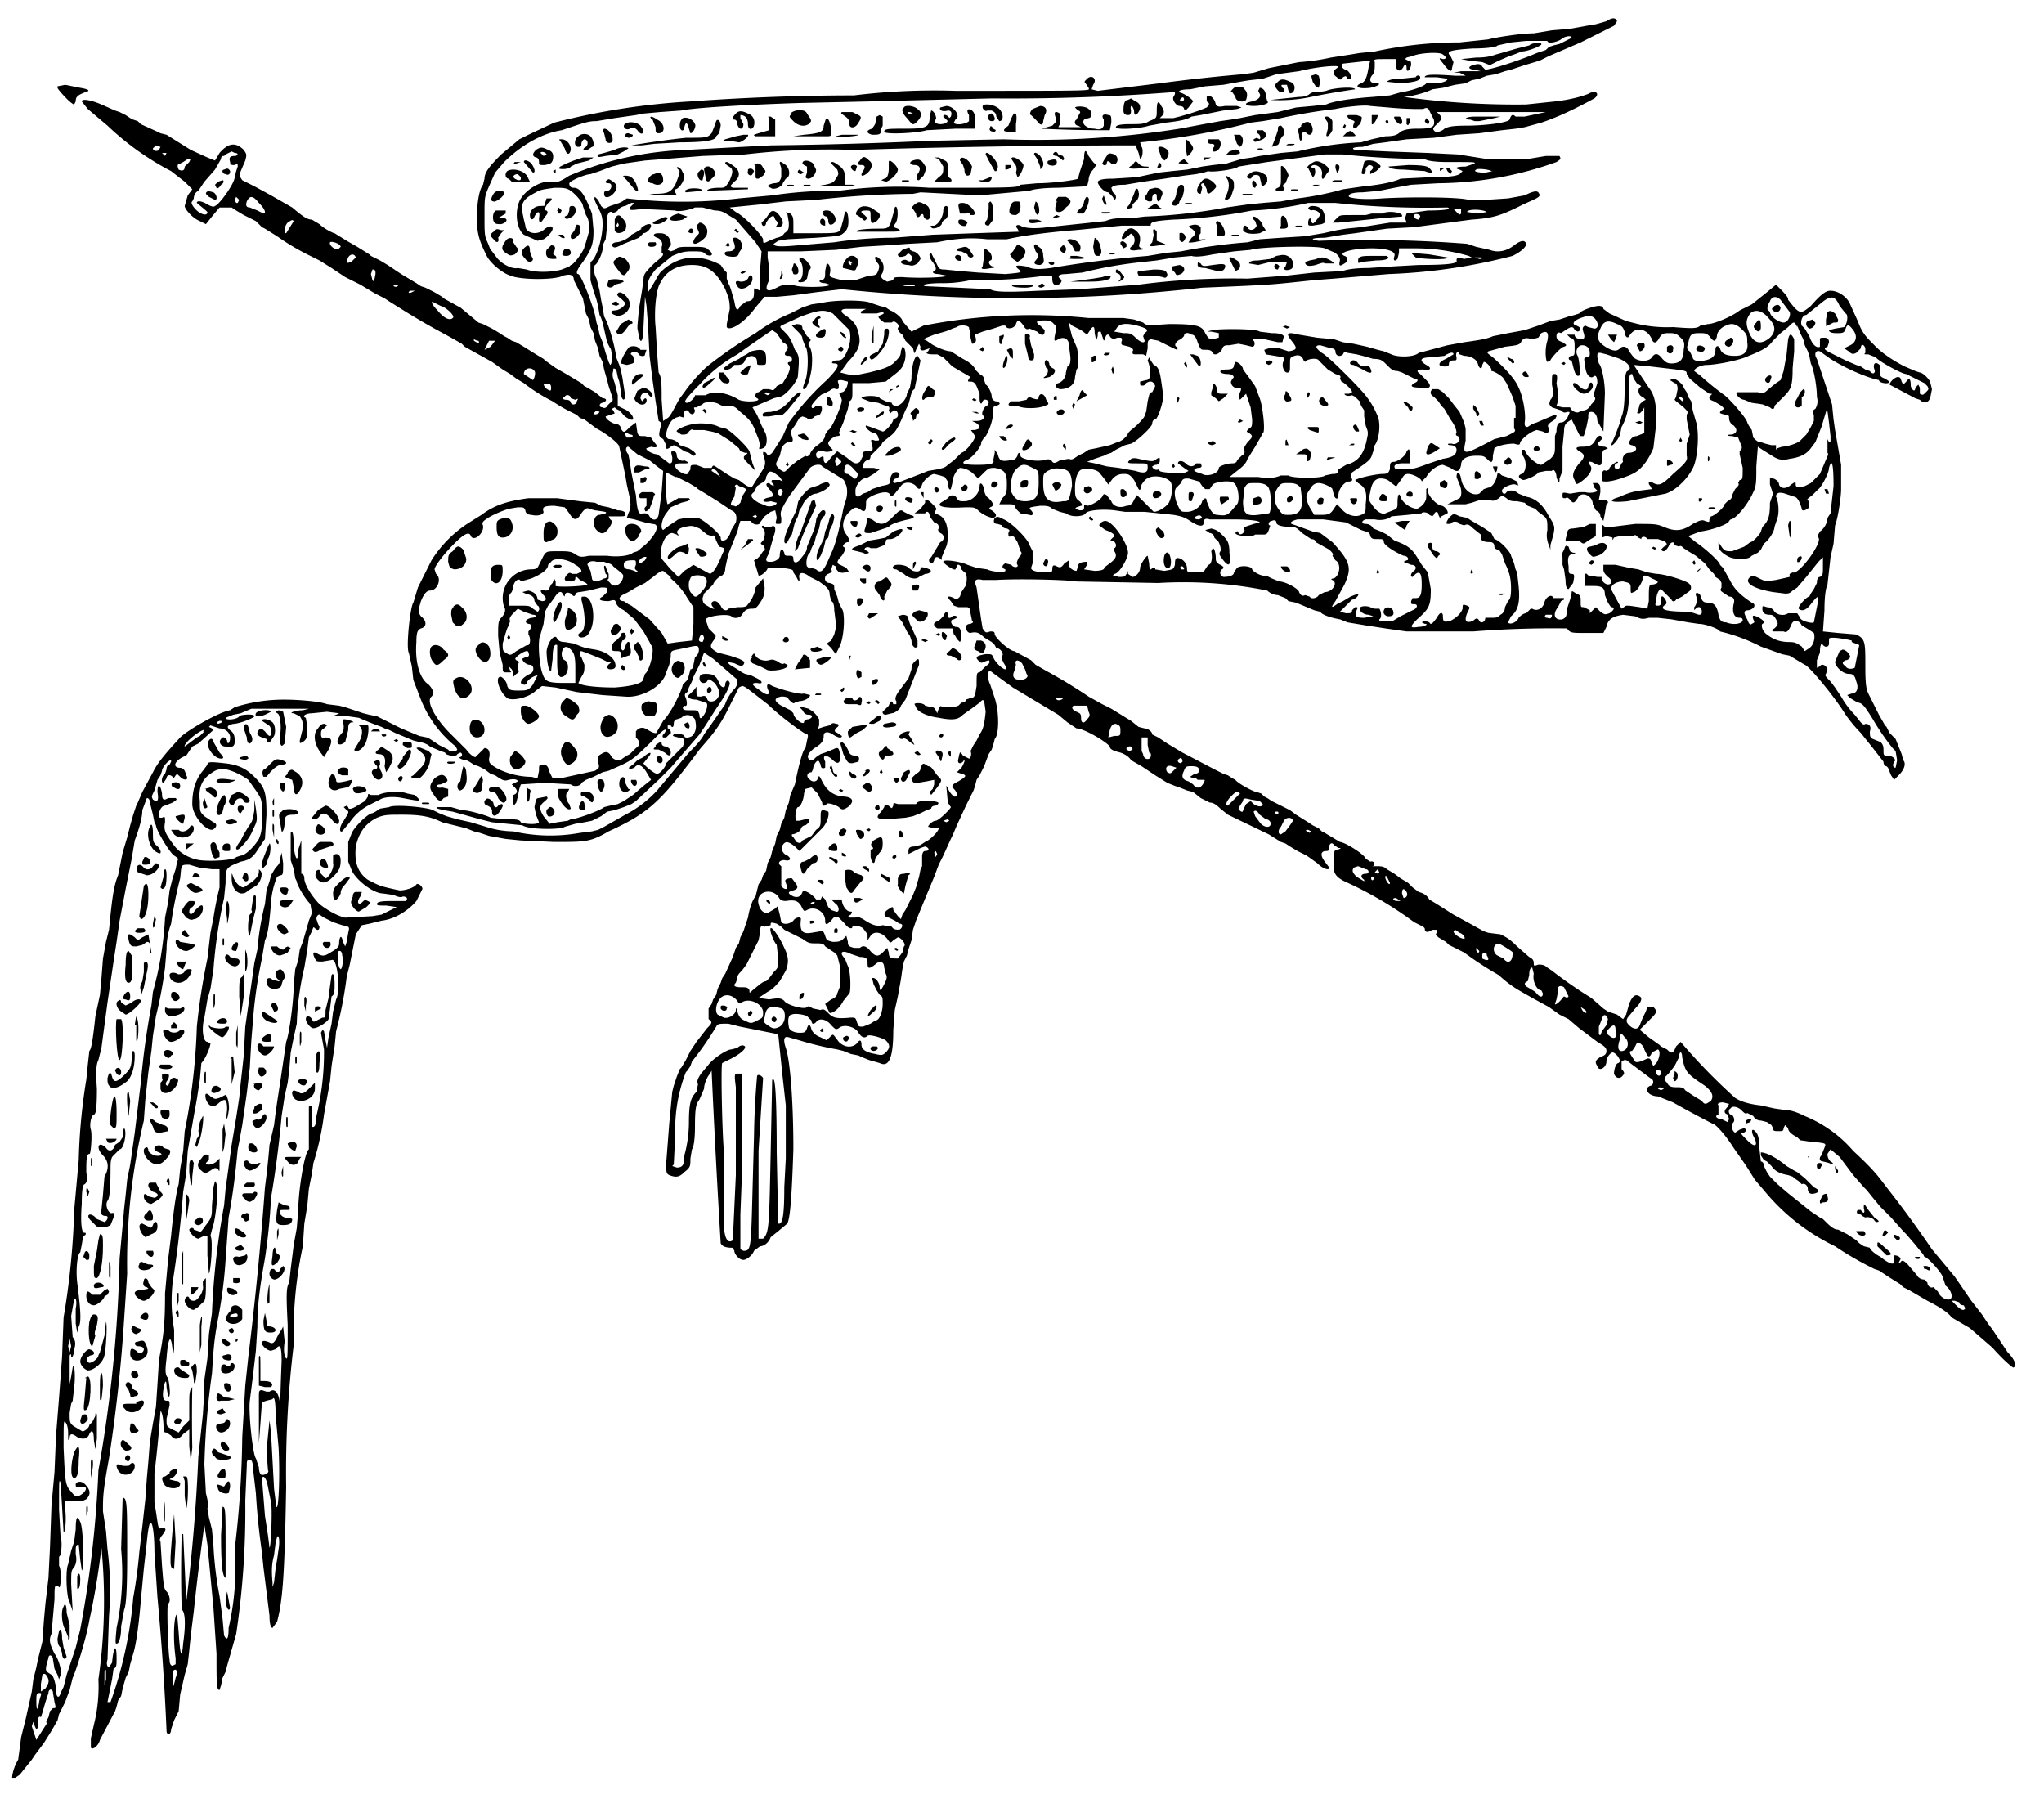 <svg xmlns="http://www.w3.org/2000/svg" viewBox="0 0 1350 1194"><path d="M1061 14l-7 2-6 1-11 2-12 1-12 2c-9 0-27 3-30 4l-19 2a262 262 0 00-56 6l-10 1-6 1-13 2a136 136 0 01-21 3l-20 4-10 3-7 1a1170 1170 0 00-55 6l-41 5-4-1 1-3c3-4-1-7-4-4-2 2-2 2-1 3l2 3c0 2 9 2-88 2a435 435 0 00-67 3 1505 1505 0 00-108 4 467 467 0 00-90 14l-17 8-6 3-12 10c-8 8-11 12-11 16l-1 4c-3 4-4 14-4 22 0 9 1 14 6 24 2 5 10 12 16 14 7 3 30 3 35 0 4-1 7-1 7 3l6 12 1 5 1 5 2 4 1 5 2 4 1 5 2 5 1 5 2 4 1 5 2 7 1 4 2 6c1 3 1 4-1 5l-2 2c0 1-2 2-3 1-3 0-2-3 0-3 3-1 3-3 0-3l-5-4-5-3-2-1-2-2-5-3-5-3-7-4-7-5-1-1-5-3-8-5-5-3-3-1-3-2-2-1-3-2-5-3-6-3-3-1-6-5-6-5-2-1-9-5-1-1-5-3-6-3-3-1-3-2-10-6-9-6-5-3-6-3-1-1-8-5-7-4-8-5c-1 0-7-3-10-6l-5-3c-3 0-6-2-13-8l-14-8-11-6-4-2-4-2c-2-3-2-3-1-6l3-7c1-4 1-4-1-7-5-5-10-5-16 2l-3 5-5-2-11-5-8-5-8-5-4-1-2-1-11-5-2-2-3-1-2-1-3-2-4-2-3-1-9-4c-7-3-13-4-13-2l4 5 13 11a184 184 0 0042 30l9 7 5 5-3 4-2 7c0 2 5 8 10 10l4 2 4-5 5-6h8l3 2 5 3 8 4 4 4 2 1 8 5a153 153 0 0022 13l6 3 8 5 9 6 10 5 5 3 5 3 6 3 3 2 8 5a462 462 0 0022 13l11 6 7 4 2 2 18 10 7 5 5 3 4 3 5 3a112 112 0 0019 12 93 93 0 0010 6l6 3 2 2 3 1 4 3 4 3c6 3 15 10 15 12l4 19 1 6 2 9c1 6 0 8-1 10l-1 3 5 1 7 2 5 1c5 0 3 6-4 13l-6 5-3 1c-2 2-10 3-17 2h-12c-5 1-6 1-9-1s-5-2-11-2c-8 0-8 0-10 3l-3 6c-1 2-1 3-6 3a19 19 0 00-17 25c1 1 1 4-2 7-2 2-2 4-2 12l1 11 2 8c0 5 0 5 3 5s3 0 2-1l-1-3 2 2 1 2v3l2-2c2-1 2-2 1-3v-3c1-2 1-2-1-3-1-1-1-1 1-3 4-3 7-4 7-2 1 2 0 3-2 3l-2 1c0 2 3 4 5 4 3 0 3 5 0 6-4 2-6 4-6 6 1 1 3 2 4 0 0-2 5-5 7-5l-3 6c-3 4-4 4-10 4s-6-1-7-3c0-3-4-7-5-6-3 1 0 10 5 14 3 2 14 0 19-5l4-3 9 1 14 3 17 2 15 1c11 1 25-7 27-16l2-5 1-5c0-5 0-4 9-6 5-1 8-2 9-1s1 5-2 7l-1 5c0 2-1 3-2 3l-1 4-1 3-3 3c-1 5-8 19-13 24l-4 7c0 2-3 1-6-1s-6-2-8 1v4c3 3 3 5 0 7l-4 4-2 1-3 2c-2 2-5 1-7-1-2-4-4-4-7-2-2 1-2 2-2 5 1 4 1 4-2 6l-23 5h-5l-2-4c-1-4-2-5-4-5-3 0-3 0-3 4l-1 5-4-1c-9 0-19-3-25-7-3-2-3-3-3-5 1-4 0-7-3-7l-3 3-3 3c-1 0-4-2-6-5l-11-11c-9-9-16-21-12-24 2-2 1-5-2-8-6-4-9-15-8-28 0-7 1-8 3-9 4-1 4-5 0-8-2-3-2-3 0-10 2-5 4-7 6-7 5 0 8-8 4-11l-1-3c0-2 6-10 13-17s10-8 11-5c2 4 9-2 8-7-1-2 0-3 5-6a74 74 0 0112-5l6-1c4 0 4 0 5 2 0 2 2 3 4 3 4 1 8 0 8-2-1-3 0-4 7-4l7 1 3 4c3 5 5 5 8 0 2-3 4-4 5-3l4 1c7 1 8 1 7 2l-4 1c-4 0-5 7-2 10s5 3 8-1c2-3 3-5 1-6l-1-2h6c5 0 5 0 5-2 0-1-2-2-5-2l-6-2-5-1-4-2-10-1-15-2h-19c-15 2-23 5-31 11l-8 5a80 80 0 00-25 25l-1 2-2 4-6 12-3 10c-2 2-5 30-3 33l2 9 1 9 5 13a76 76 0 0023 31l1 2c0 1-5 2-6 0l-6-3-6-4-2-1-5-1-12-5-16-8-5-1-4-1-6-2-6-2-4-1-8-1c-5-2-20-3-28-3a108 108 0 00-33 5l-3 2c-7 1-28 13-33 18-11 12-15 17-18 23l-7 13-3 7-1 2-2 6-2 7-1 4-1 4-3 10-3 15c-3 7-4 17-5 26l-1 10-2 8-2 11-1 13-1 11-3 14c-2 19-3 22-4 23l-1 9-1 10a381 381 0 00-5 53l-3 33a502 502 0 01-7 71l-1 26-2 27-2 25-1 24-2 22-1 28-1 20-2 17-1 11-1 14-3 12-1 5-2 8-1 8-4 18-2 8-1 4-2 15c-3 5-4 10-4 12h2l3-2 4-5 4-5 2-3 3-4 3-4 5-8 4-7 1-4 4-8 3-8 1-4 1-4c2-4 9-26 11-38a478 478 0 008-48 364 364 0 01-2 87 103 103 0 01-3 30l-2 9v6c1 2 5-1 6-5l10-19 1-3 1-4 2-3 1-5 2-7 2-4 1-5 2-7c2-6 4-22 5-35l2-21 2-18c1-10 2-14 3-12 1 1 2 9 2 19l2 30a1729 1729 0 016 88c0 3 3 3 3-1l2-6 3-6 1-11 3-13 2-7 1-9 1-10 2-16a1711 1711 0 017-57l2 13 4 42 2 30c0 20 0 24 2 24l1-3 1-5 2-4 1-4 6-21a548 548 0 006-88l1-23c0-3 0-4 2-4 1 0 2 1 2 5l2 17a447 447 0 004 39l1 10 4 32c0 6 1 8 2 8l3-4c4-15 5-34 6-89a700 700 0 015-94 275 275 0 016-65l1-15 2-12 1-11 2-10 1-7a179 179 0 007-32l4-22 1-10 2-13 1-10a274 274 0 007-36l2-8 4-20 4-6 5-1 8-2c9-1 18-7 23-13l4-8c0-2-3-4-4-3-1 2-7 4-11 4-14-3-13-3-21-7-7-5-9-12-8-22 2-9 6-15 14-19 5-2 7-2 17-2 11 0 18 1 26 5l16 4 5 2 4 1 6 2 11 2 10 1 22 1c21 0 24 0 36-7 22-10 31-17 47-37l7-9 6-8 6-7a94 94 0 0012-18l8-16 2-1c2 0 4 2 17 12a184 184 0 0024 19c3 1 3 1 2 5l-1 5c-2 1-5 14-7 24l-3 7-1 5-2 5-1 5-2 4-1 4-2 4-1 5-2 5-1 4-2 4-1 5-2 3-1 3-2 3-1 4-1 4c-2 2-4 8-5 14l-2 6-1 3-2 4-1 4-2 3-1 3-1 3-5 11-2 3-1 3-2 4-1 4-2 3-1 3-2 3v7c3 2 2 3-1 6l-7 9-4 6-3 6-3 5-1 1-2 5-2 6-1 4-2 21-2 26c0 6 0 7 2 8 5 2 7 1 10-2 4-3 4-4 4-9l1-6c1-1 2-6 2-15 0-14 1-15 3-18l3-7c0-3 2-8 4-10l1-2a7442 7442 0 006 114c1 2 3 3 8 3l1 2c0 2 3 6 6 6 2 0 6-3 7-6l4-3c3 0 6-3 7-6l5-4 6-5c2-4 3-19 4-49 0-31-2-58-5-67-2-6-1-8 2-7l7 2a207 207 0 0025 6l4 1 5 2 5 1 2 1 5 2 7 2c6 3 9-3 9-22l1-13 2-9 2-11 1-7 1-5 2-4 1-4 2-6 1-7 2-6 7-17 5-12 3-8 3-6 5-11 1-2 3-7 6-13 5-10 1-3 1-4 2-3 3-6 3-8 2-3 1-3 1-4c3-3 3-18 0-27l-3-9c-2-4-2-9 0-9l4 3 11 8 15 9 10 6 5 3 6 5 6 4c5 0 20 9 22 12 0 2 3 3 7 4 3 1 6 3 7 5l7 4 9 6 8 5 5 2 3 1 5 2 4 1 5 4 6 3c2 0 4 1 7 4l5 4 27 13 8 5 3 1 3 2 5 3 6 3 7 5c4 4 8 5 8 3l-3-4c-3-4-3-7 1-7 2 0 2-1 2-3s2-3 3-1l3 2c2 0 2 0 0 1-3 0-3 1-3 8-1 7 1 10 7 13a248 248 0 0146 27l4 2 2 1 1 1c0 3 2 3 5 1h3v2c-1 1-1 1 1 3l5 3 2 2 2 1 8 4a225 225 0 0023 15 75 75 0 0015 11l7 4 11 6 7 5 6 3 7 6 12 9c5 3 6 4 6 6s-1 3-4 4c-3 2-4 3-2 6 1 4 6 1 6-3 0-3 3-6 4-6 2 0 5 4 5 6l-1 1c-2 0-3 5-3 7 1 3 4 4 6 1 1-1 1-2-1-4v-5c3-2 3-1 7 2l12 9c3 1 2 5 0 5-5 2-1 7 5 7l10 4a701 701 0 0026 14c2 0 9 8 14 16l7 10 2 3 5 8 6 7a138 138 0 0047 37 212 212 0 0024 14l2 1 3 1 6 4 8 5 2 2 4 2 12 7c8 4 14 8 16 11l12 7 15 13c7 8 14 14 14 13 2-1 1-5-4-10l-6-9-4-6-3-4-4-6-7-9-11-16-15-18a716 716 0 00-30-41c-6-8-9-12-22-24a84 84 0 00-32-23c-6-3-10-4-13-4l-7-1-9-2c-9-1-14-3-17-5a387 387 0 01-36-37l-3 3c-2 5-3 5-6 2l-4-2-1-1-7-5-6-5 7-7c4-4 5-5 2-8h-4l-1 3-2 4-2 5c-1 3-4 3-7 0-2-2-2-3-1-5l5-6c4-4 5-7 3-8-3-2-5 0-7 5l-2 7-2 3-4-3-6-2-3-2-8-7a284 284 0 01-26-18l-3-2c-2-2-4-2-6-2-3 1-3 1-3-1s-1-3-3-4l-8-7c-5-5-7-6-11-8l-8-1-3-1-9-5-11-6-11-7-5-3c-1-2-3-4-7-5l-4-3-3-3-5-3-4-3-5-3c-2-2-4-2-7-2h-3c3 0 2-4-1-3l-3-2c-1-3-14-11-17-11l-5-3-5-3-2-1-2-2-4-2-3-2-8-5-4-3-10-5-2-1-3-2-2-1-2-2-3-1c-2 0-13-6-14-8l-2-1-3-2-3-1-6-3-21-11-10-6-6-4-4-2c0-2-3-4-5-4l-4-1-5-4-13-8-6-3-9-5a337 337 0 00-28-17l-7-4-3-3-11-6c-3 0-12-8-13-11 0-2-1-2-3-2-3 1-3 1-5-2l-1-6-3-21-1-3c0-2 1-3 5-2h9c16-1 49 0 53 1l54 1a281 281 0 0172 5c2 2 5 3 7 3l5 2 2 2 5 1 12 5 4 1c1 2 7 4 13 5l5 2 6 1 6 1 13 2 14 2h44a670 670 0 0162-2c2 3 3 3 12 3h12l2-4c1-5 4-7 11-8l8 1c4 2 5 2 9 1h6l9 1 11 2 7 1c4 0 13 3 14 5l4 1a119 119 0 0123 9l14 5 5 1 5 3 5 3c2 0 19 20 27 33a100 100 0 0010 12l8 10 7 9c0 2 1 3 2 3l1 1 2 5 2 3 3-3c4-4 5-8 3-10l-1-4-4-10-4-4-2-4-1-1-4-7-3-6-3-6c-2-4-3-5-3-20 0-16 0-18-6-21l-12-1-10-1 1-14c0-10 1-15 2-17l1-9 1-9 2-9 1-12c2-5 4-19 4-24v-8-8l-4-23-1-7-1-10-2-6-3-9-3-9-2-6c-2-3-1-6 2-5l7 5a129 129 0 0025 12l3 1 4 1c0 2 7 3 7 1l-3-2c-3-1-4-2-3-6 0-2 0-3-2-4s-3 1-2 4c1 2-1 4-3 1l-3-1-3-2-3-1-7-3-10-5c-4-2-5-3-2-4l1-3c0-2-1-3-3-3-3 0-3 0-3 2v4c-2 1-5-1-7-7l-3-5-2-2c-1-2 0-7 3-7l10-8c6-5 9-5 12 2l4 5c2 1 1 7-1 9l-6 1-4 1c0 1 1 2 5 2s5 0 6-3 2-3 5 1 2 8-2 10l-4 2 3 2c2 2 3 2 5 1l3-3c0-3 2-3 3 0v3c-1 1-1 1 2 1l5 2c1 2 17 11 20 11l12 6 2 2c1 2 1 2-1 4s-2 2-4 1v-4l-1-2-2 2c0 3-2 2-3-1 0-5-1-6-3-3l-2 2-1-2c-1-3-1-3-3-3-3 1-5 4-5 5l17 9 3 1c3 3 6 2 7-2l1-5-1-4c0-2-5-7-7-7l-3-1-7-3c-6-3-14-8-19-13-7-7-9-9-12-17l-5-11c-2-5-8-9-13-9-3 0-6 2-13 10-6 5-7 5-11 1l-4-5c0-1 0-2-5-7l-3-3-6 5-10 8-8 4c-5 4-17 9-21 9l-5 1c-2 2-5 2-18 1a87 87 0 01-23-2l-8-2-11-5-4-3c0-1-1-2-3-2-3 0-12 3-13 5l-3 1-4 1-6 2-6 1-8 3-9 3-11 2-10 2c-4 2-12 3-19 4l-11 2-15 4-4 1c-3 3-14 3-18 1l-5-2-4-1-7-2-9-2-7-1-6-2-11-1-12-2c-8-2-9-1-5 4s4 6-2 7l-6-2h-3-4l-3 1 1 3 6 1c6 1 7 1 6 3-2 3 0 8 2 8s2-1 2-5c0-5 0-5 3-6s5 0 6 3l1 1c1-2 8-3 9-1l3 3 3 3 5 3c3 1 4 1 3 3l1 2c1 0 7 5 7 7l-2 1h-3c0 1 2 2 5 1l2 1 3 3 1 3 2 3v4l1 6c1 3 2 4 1 8-2 11-6 16-14 18l-5 3c0 2 0 3-4 3l-5 1c-1 2-22 2-24 0h-5c-5 2-9 2-15 1h-19l5-4c4-3 6-5 7-8l5-8 4-7 1-2c2 0 0-18-2-23l-3-8-5-7-3-4c0-2-3-5-5-5l-1 2c0 2-1 3-5 3-6 0-5 3 1 3 3 0 5 2 3 3l-1 2c0 3 3 5 5 4 2 0 2 1 1 3l-1 3 1 2 2-2 2-2 1 3 2 6 1 8c0 4 0 5-2 6-2 2-2 2 0 3 3 2 2 3-1 6-2 3-3 4-2 6 0 1 0 2-2 3l-3 3c0 1-1 2-3 2-4 0-9 2-9 3 0 4-8 6-11 4l-3-1c-3-1-3-2 0-3 3 0 3-1 2-3h-3c-2 3-5 2-7 0s-5-2-5 0l4 3 3 2-2 1c-4 1-17 0-17-1l-1-1c-2 1-4-1-4-2l2-1c2 0 3-1 3-3s0-2-2-1c-2 2-3 2-12 0-4-1-5 0-6 1-2 2-1 2 6 2 6 0 6 0 6 3s-2 4-8 2l-11-2-8-1-8-2-5-1 5-2 6-2 2-1 3-1 3-2 4-2 2-1 4-1c3-1 13-10 14-13 0-2 1-3 2-3 2 0 7-17 5-18l-1-7c-1-7-2-10-5-11l-2-3-1-2-1 2c3 8 2 13-1 13l-4 1v2c1 1 3 1 4-1 3-2 5-1 6 2l-2 4c-2 0-2 2-3 6l-1 7-1 2c1 1-6 8-9 10l-2 2c0 2-5 6-7 6l-5 2-9 2-5 1-3 2-4 2c-3 2-4 3-6 2l-6 1c-3 2-4 2-5 1-1-2-3-2-6-1-6 1-15-1-15-3 0-3-2-2-2 0-1 2-2 3-5 3-6 1-7 0-8-4l-2-3v2l-1 5c1 2-1 3-11 3-8 0-11-1-7-3 4-1 11-10 10-12l2-3c2-1 6-11 6-17 0-3 0-4 2-4 3-1 3-2 0-3-2 0-3-2-3-3 0-3-3-8-4-8l-1-3c0-2-1-3-3-4l-3-3c0-1-2-4-8-7l-8-5c-4 0-12-4-13-5l-3-2-2-1 2-1 5-2 7-2 3-1 2-1 3-1c2-2 9-1 8 1l1 2v4l1 4c3 0 3-3 2-5v-1l5-2 7-2 6-2h2c1 3 6 2 7-1s2-3 5 1c1 2 2 3 4 2l5 2c3 3 5 3 5-1l-3-3c-2-1-3-3-1-3 5-1 9 0 10 2 2 1 2 2 1 6-1 5-1 6 2 4 4-2 7 0 7 4l1 8c0 3 0 5-2 6l-1 4c0 3-2 6-5 7s-2 3 1 4c6 0 10-3 10-8l1-5c2-1 1-13 0-15l-3-7-2-8v-1l1 1 1 1 6 3 4 3 2-3c2-3 3-3 3 2l1 5 1-3c0-3 0-3 2-3l1 3 1 3 1-1c0-3 2-4 3-2s3 2 5 1c3 0 3 0 3 2-1 2 0 3 1 3l4 1c2 1 3 2 2 3 0 2 0 2 3 2h4l2 1 1-5c0-5 0-5 2-6l5 1 4 2 4 2c4 2 6 3 4 0-2-1 0-4 3-5l2-2c0-2 2-3 5-1 2 0 3 2 4 5 2 5 2 5 5 5 2 0 4 0 5 2s4 1 6-2c1-3 2-3 5-3l6-1 5 1 4 1c2 0 2-3 1-4-2-1 1-2 7-1l9 2h3l1-4c-1-1-2-2-8-2l-8-1c-2-2-26-2-31-1-4 1-4 1-1 1l5 1v3l-4 1c-3 0-3-1-5-4-2-5-6-6-24-6-14 1-15 1-17-1l-6-2-7-1h-23a372 372 0 00-109 5l-8 4-6-7c0-2-5-6-8-7l-3-2-4-1-6-2c-4-2-24-2-32 0l-7 1-6 2-8 4a106 106 0 00-23 13 282 282 0 00-32 22 105 105 0 00-15 17l-3 4c-2 3-6 12-8 13l-3 2-1-14c0-10 0-15-2-18l-1-13-1-17c-1-9 0-24 3-29 4-8 11-12 21-12s16 4 22 16c2 5 3 7 3 13l-2 10v2c2 3 12-3 19-13l6-7h8l11-1 15-2 17-2a1109 1109 0 00238-1c49-2 45-2 74-5l13-1 36-3a378 378 0 0082-12c6-3 9-6 9-8-1-3-4-2-8 1-5 4-11 5-16 3l-9-2-6-2a863 863 0 00-98-2c-7-1-4-2 4-2l12-2 8-1 7-1 14-2 18-1 38-5c15-1 20-3 34-10 11-5 12-5 10-8-1-1-3-1-9 2l-11 2-15 1h-11c-6-2-40-2-57-1-12 1-20 0-22-1-1-2 3-3 9-3l11-1 10-2 11-2 18-1a236 236 0 0078-14c3-2 3-2 2-4h-9l-12 2h-27l-19-3-20-1-27-1-21-1c-3-1-1-2 5-2l7-2 8-1 14-2 18-1 15-2 15-1 15-2 9-1 6-1 11-3c12-4 24-10 35-16 4-3 1-6-4-3-5 2-13 4-22 5l-19 2a547 547 0 01-81-5c3 0 13-2 19-5l7-1 8-2 7-1 4-2 5-1 5-2 6-1 6-2 4-1 9-3 10-3 6-3 7-3 7-3 7-3 22-11 2-3c-1-3-4-2-7 0zm-23 11l-4 2-4 2-4 1-3 1-2 2-6 2c-14 6-31 11-34 11l-2-2c-1-2-3-2-6-1-4 1-3 3 1 3l4 1h-13l-5 1h4l4 2h-7c-14-1-20-1-20 1h8l7 1c0 1-1 2-6 3h-7-1c-1 2-10 5-17 6l-7 2-11 1c-15 1-27 3-31 5l-9 1-11 1-12 3-15 2-10 2-6 1-7 1-11 2-16 3a608 608 0 01-116 7l-49 1a3020 3020 0 01-105 3l-56 3a216 216 0 00-77 17c-6 4-9 5-12 4-7-1-18 6-21 13s-2 18 3 22l9 4 4-1c2-1 6-5 6-7s-2-2-5 0c-5 5-13 3-13-2l-1-4-1-5c-1-6 1-9 9-13 3-2 6-2 12-3 6 0 8 0 11 2 4 3 8 8 8 10l2 6c2 3 2 5 2 11l-2 7-1 3c0 2-7 12-9 12l-1 1-5 2c-7 2-18 2-23 0l-6-1c-4 1-11-3-14-7l-3-4-1-1-2-5c-2-4-2-6-2-17 0-13 0-13 3-20l4-9 6-7c11-11 25-19 38-21l9-3c9-3 11-3 14-3l12-2 14-2 5-1 11-1 14-1c9-2 47-4 79-5l45-1 81-2a1383 1383 0 00118-4c3-1 4 0 2 3-1 2 2 6 4 6s3 1 3 2c1 1 1 1 3-1l3-4c0-1-5-5-9-6-1-1 1-2 7-2l10-2 12-1 11-2 6-1 9-1 9-3 15-2c12-3 25-4 26-3l-1 1c-3 2-3 4 0 6 2 2 3 2 4 0 2-1 2-1 3 1h2c1-2-1-5-3-6-2 0-4-3-2-4l9-1 9-1-1 4c-1 6-2 10-5 11-5 2-2 4 6 3 5-1 8-3 4-3s-5-2-3-5c2-2 2-4 2-9-1-2 0-2 7-2h7v4c0 4 3 5 5 1 1-2 2-2 2 1s2 2 3-2c0-2 0-3-2-3l-2-1 1-1 4-1c4-2 18-3 20-1 3 2 2 3 0 3-3-1-3-1 1 4 3 4 5 5 5 2l1-4-2-4c-3-3-1-4 15-5 9 0 16-1 16-2l9-2 10-1h14c0 2 6 1 9-1 2-2 7-3 7-1zM782 66l-1 1c-2 0-2-1-1-2s2-1 2 1zm135 5a219 219 0 0018 1h5c2-1 3-1 4 1l3 6c1 5-1 6-11 6-7 0-9 1-11 2-2 2-4 3-10 3l-9 2-7 2a217 217 0 00-42 6l-11 1-14 2-5 1-7 1-10 3-9 1-7 1-10 2-10 1-9 1-14 3-16 1c-8 0-9 1-10 2 0 2 4 7 7 7l3 3 1 2c2-1 1-4-1-5l-1-3c1-1 2-2 9-2l12-2 14-2 13-2 8-1 5-1 3-1c2 1 18-1 20-3l19-3 38-5h12a538 538 0 0054 3c1 1 6 2 15 2 19 0 18 0 18 1l-6 2c-6 0-8 1-4 2l2 1-2 2c-2 1-5 2-19 2l-20 1c-4 2-13 4-24 5l-14 2a196 196 0 01-30 6l-11 2-12 1-10 1-14 2a363 363 0 01-54 6l-8 1c-10 0-13 0-18 2l-19 2-19 2c-7 1-15 1-18-1-2-1-4 0-2 2l1 2-29 1-28 1-26 2a259 259 0 00-39 3l-24 2c-11 1-16 1-16-1l3-2 6-1 19-1c13-1 16-1 18-3 3-2 4-6 3-12-1-4-2-3-3 3l-2 7c-2 2-4 2-17 2h-14v-5c0-5 0-6-2-8l-3-1 1 1 1 6c0 4 0 5-3 7-1 2-4 3-5 3l-5 2c-4 2-4 2-4-1-1-3-12-15-18-18l-4-3 10-1 10-1 17-2 20-1a599 599 0 0164-4l5-1 39 2 33-3c2-1 9-2 19-2l19-1 1-4c0-2 1-5 3-7l2-3-2-2-3-4c-2-5-3-4-3 2l-2 6-1 3-1 4c-2 1-17 3-27 3l-11 1c-1 2-6 2-60 2a293 293 0 00-60 2 272 272 0 00-44 3l-22 2a315 315 0 01-74 0l-3 2-2 1-6 2c-4 2-4 2-6 0l-2-4-2-2c-1 1 0 3 2 7s3 6 3 11c0 9-4 23-8 25v12l2 7 2 6 1 4 1 6c2 3 3 10 5 18l2 4c1 0 2 10 0 11l-1-2-2-6-2-7-2-5-1-5-1-3-1-5c-2-8-9-26-11-27-2 0-1-3 3-8 6-9 7-12 7-21l-1-11c-5-13-8-17-12-17-2 0-3-1-3-3 1-2 11-6 14-6l6-2 8-3 8-2 14-2 13-1 25-2 28-1a479 479 0 0172-3 6123 6123 0 01186-3l2 5 1 4c2-1 2-7 1-8l-1-3a466 466 0 0073-13l8-1 12-2a358 358 0 0136-6c4-1 19-3 23-2l12 1zm104 3l-14 3h-6c-2-2-3-1-4 2-1 2-16 4-29 4-10 0-12 1-14 2-2 2-6 3-7 1-1-1 0-2 2-4 3-3 4-4 2-6l-2-2h72zM105 99c-1 1-4 1-4-1l2-2 3 1-1 2zm5 2l-1 2-2-2h3zm45 0c3 0 2 2 0 2-3 0-4 1-3 4 0 2 1 2 3 2 2-1 2-1 2 1l-1 3-1 4c0 4-10 18-13 19-1 1-3 0-5-1-3-2-7-3-7-1l6 5 1 1c0 2-2 2-4 1-3-1-8-7-6-8l1-2c0-2 1-4 3-5l4-6 7-8 4-7c0-2 1-2 2-2l1-1 4-2 2 1zm-30 6l-2 2-1 1c0 3-2 3-4 2-1-2-1-4 1-4l2-1 3-2c2 0 2 0 1 2zm861 6l-5 1c-6 0-8-1-6-2 1-1 9 0 10 1zm-828 19l-1 2h-1l-1-2 1-2 2 2zm13 2c4 4 5 7 3 7l-4-2-5-2c-2 0-3-1-2-4 2-4 4-4 8 1zm248 0l-1 1-2 2c0 2 0 2 8 1l22 1c1 1 9 0 13-2h5l8 2c4 0 6 1 9 3l5 3 13 15 4 6-1 12v14l-2-1c-2-1-2-1-2 2 0 4-1 6-5 6l-4 3c-2 4-3 3-4-3l-2-7-1-3-1-2-1-3v-4l-2-2-2-3c-15-8-29-6-40 5l-2 3-1 2-3 5-2 3v-5c0-3 1-5 5-10l11-9c5-2 7-3 13-3 5 0 8 0 9 2 4 2 6 0 2-3-2-2-4-2-12-2-6 0-9 0-10 2l-3 1-2-1 1-2c2 0 1-5-1-7s-4-2-6-2c-4 0-4 2-1 3s4 4 3 6v4c2 1 1 2-5 7-6 6-7 7-7 11l-1 7-2 12-1 11v2l1 5c1 6 3 3 3-6l1-20 1 6 1 13 1 20 2 16 2 14 2 13c2 1 2 2 1 5-1 5-1 5 2 7l2 4c-1 3 1 3 3 1l2-1 2 1 2 1 3 2 3 1 3 2c1 0 2-1 1-2l-1-1-3-2-3-1-3-1c-1-2-4-4-7-4-1 0-2-1-2-3 0-3 3-10 5-10l1-1 3-1c3 1 3 1 3-1-1-3 2-4 3-2 2 3 4 1 4-1-1-2-1-2 1-2l4-2c1-2 8-2 11 0 2 1 4 2 6 1 3 0 4 0 8 4 5 4 8 7 10 13l2 5 1 4c-1 3-1 3 2 2s3-8 1-11l-2-4-3-7-3-5 7-3 7-3 4-1c3 0 12-10 12-14 1-12 1-13-2-17-3-8-4-9-7-12s-3-3-2-4l13-6c11-4 15-5 21-2l11 11c1 3 1 9-2 15-2 4-3 5-6 5s-5 2-2 2c4 0 3 3-5 11a180 180 0 00-22 24l-3 4-4 9-5 8-2 3c-2 2-3 2-4 0-2-1-2-1-2 1 2 6 2 7-2 13l-5 8c-1 1-2 1-5-1l-4-3-3-1-5-3-6-4c-3-2-3-2-4 0h-5l-5-2c-4 0-4 0-4 3l-2 3c-2 1-8-3-8-5s1-2 5-2c3 0 4 0 3-1l-2-1c-2 1-5-1-5-3s-1-3-2-3c-2 0-2 0-1 4 0 3 0 4-2 4l-4-3-4-3c-3 0-8-3-7-4l3-1c4 1 5 0 2-3l-2-3-4-1c-4 0-4 0-5-2l-1-7-4 3c-4 4-4 4-6 1 0-2-2-3-3-3-2 0-7-3-7-5l3-1 3-1-1-2-1-1 2-1 1 1 2 1 2 2c1 2 6 5 7 4 1-2-3-6-6-7l-4-2v-7l-2-8c-1-3-2-5-1-8 0-2 0-2 2-1l1 5 1 3 1 6c0 5 2 8 3 4l-2-13-1-5-1-3-2-5c-1-8-5-22-8-27l-1-6-1-5-1-6-2-8c-2-3-2-8-1-9 2-1 6-10 5-13l2-4 1-9c-1-6 1-10 3-9 1 1 3 0 4-1 1-2 4-3 5-3l4-2h2zm463 0a572 572 0 0074 3c3 1-1 2-13 2l-14 2-1 3 1 3h-11l-19 3-10 1-6 1-9 2-12 2-16 1-14 1-8 2a370 370 0 00-44 6l-10 1-12 2a735 735 0 00-64 8c-8 1-12 1-16-1-6-1-9-1-5 2 2 2 2 2-9 3l-18-1-12-1-10-1c-4 0-4-1-5-3l-4-8c-2 0-1 4 1 6 2 3 3 5 1 6s0 2 3 2l5 1c2 1-16 2-29 1-5 0-6 0-6 2l-4 1c-4-2-5-3-3-6 1-3 1-6-2-9s-4-1-2 2c2 2 2 3 1 6-1 2-1 3-6 3l-9 3h-9c-8-2-8-2-8-4 1-3 0-7-2-7l-1 5c0 4 0 5-2 6-3 0-2 2 2 2l3 1c0 2-23 2-24 0h-6l-3 1-4 2c-5 2-6 0-3-6v-8l-1-7v-4h22l23-1 17-2 17-1 14-1 19-1c14-3 24-3 33-2h13c13-3 32-5 45-6l31-3h19c0-2 0-3 15-4a332 332 0 0052-6 205 205 0 0037-5h18zm83 4v3c-1 1-1 1-3-1l-2-2h5zm17 2l-6 1-7-1c0-2 10-2 13 0zm-44 3l-1 2c-2 0-4-2-3-3 0-1 4-1 4 1zm-744 3l-5 8c-2 0-1-5 1-7 3-2 3-2 4-1zm31 17l-1 1c-2 2-7-2-6-4 1-1 7 1 7 3zm650 1l7 3c2 2 3 3 3 5-1 4 0 4 3 2 2-1 3-4 0-5-5-2 5-5 18-5 10 0 16 2 15 5s0 4 2 2l1-4v-3h10a124 124 0 0136 5l2 1-5 1c-4-1-5-1-5 1 1 2-5 3-25 3l-18 1-15 1c-9 0-15 1-17 2l-19 1-18 2-26 2a476 476 0 00-72 4l-39 3-27 1c-20 1-29 1-32-1l-21-1-22-1c-3-1 2-2 11-2a82 82 0 0019-2h8a322 322 0 0042-3c4 0 4 0 4 2 0 3 1 5 4 4 2-1 3-3 1-4-2-2 0-3 4-3l11-1a277 277 0 0140-7l9-1 12-2 11-1c3 1 9 0 14-1l14-2 11-1c5-2 44-3 49-1zm-640 6l-3 3c-3 1-4 1-2-3 1-2 4-3 5 0zm743 0c1 1 1 1-1 1l-3-1h4zm-730 11l-1 5-1-1-1-4 1-3c2 0 2 1 2 3zm15 7c0 1-1 2-3 1v-1h3zm340 0c2 1 2 1-2 1-3 0-5 0-4-1h6zm-329 4l-2 1c-2 1-3 0-1-1h3zm902 6l3 4 3 4c1 2-1 7-4 7s-9-4-9-7l-1-1c-1 0-1-3 1-6 1-3 4-4 7-1zm-885 4c4 1 10 7 8 8-2 2-6 0-10-5-4-4-5-7-2-5l4 2zm281 2l-2 1c-2 1-2 1-1 2h10l4-1c1 1 1 1-1 2-3 1-2 2 2 5h5c1-1 2-1 4 1l1 2c-2 0-1 3 2 5l2 4 2 2 3 3c1 4 1 4 2 1l2-4 1 2c-1 2 1 3 3 2l3-1-1 2c-2 1-1 2 3 2h3l4 2 4 4 2 2 12 7-1 1c-1 2-1 2 1 2s3 1 4 3l2 5v3c0 3 1 5 2 2 1-2 4-1 4 1l-1 2c-2 0-4 5-3 6 2 2 0 4-4 4h-3l2 1c2 1 3 2 3 4l-3 1c-3 0-3 0-2 1l2 3c0 3-7 11-9 11l-3 3-2 2-4 3c-2 2-3 2-7 3l-6 1-5 2-13 5-4 1c-2 0-1-3 1-3 2-1 3-3 1-4-3-1-5 2-5 5s-1 3-6 4l-6 2-3 2-3 1-3 2c-2 0-2-1-2-4 0-4 5-9 7-8l5-3 4-3-4-1h-7c-1-1 1-5 3-5 1 0 2-1 2-3l4-4 3-3 1-2 5-4c4-3 5-6 7-10l3-7 2-4c2-7 2-9 4-10l4-19-2-3c-2 0-4 7-4 15l-1 6-2 4c0 3-4 8-7 8-2 0-3-1-3-2l-4-1-4-2c0-2-12-2-12 0l5 2 6 1 5 2c2 0 3 1 2 3l1 2 1-1 2-1c2 0 3 4 1 5l-2 1c0 2-5 8-7 8l-8-3-3-1c-1 1 2 4 5 5 2 0 3 2 3 3 1 2 1 2-2 2-3-1-3-1-2 3s0 4-3 4-4 1-3 3l-2 4c-3 2-4 1-9-3l-6-4-4 4c-3 4-4 5-5 2 0-3 0-3-2-2-1 1-3 1-3-2 0-2 4-3 5-2 2 1 6 0 6-1l-2-2-1-2c0-2 4-5 6-5s2-1 1-2l3-7 3-9 1-5c2-1 2-3 2-6v-6h11l11-1 5-4c4-3 6-5 7-8 2-5 1-11-1-11l-1 3c0 3-1 4-5 8-4 3-8 4-16 6l-10 2-5-1-4-1 5-7c7-7 9-12 7-19-1-5-3-8-9-12-3-2-3-4 1-4h13zm596 6c5 5 5 9 1 13-6 5-11 4-14-4-2-5-2-8 1-12 3-3 8-2 12 3zm-115 0c3 3 3 7 0 7l-4-1-2-1c-2 1-2 2-1 5s0 4-1 4c-3 0-5-1-5-3h-5l2 2c3 1 3 2 3 7 0 4 0 5-2 5s-3 3 0 3l1 4c1 4 2 7 4 6 1-1 0-11-1-13-2-3 0-7 3-7s5 2 5 5c0 2 0 3-2 3s-2 1-1 5c0 6 3 9 5 8 2-2 3 0 3 4l-2 6v3c1 1 1 2-2 5-1 2-3 4-5 4l-3 1c-1 1-5 0-6-3h-5l-4-1 1-3v-6l-1-6c1-5 0-6-1-6-2 0-2 0-2 7 1 5 1 8-1 10-1 3-1 3 1 5l3 1 3 1c1 1 2 2 4 1 2 0 2 0 1 2-1 3-3 5-5 5s-3 2-3 6l-1 3v6c0 5 0 6-3 9l-6 4c-3 0-10-6-11-10h-2v3c4 4 3 12 0 13s-2 3 1 4c2 0 9-3 10-5l5-1h4c1-2 3 1 3 4l1 3c1 1 1 0 1-2l2-5v-16l1-10c0-4 1-5 2-6l3-2 5 10 1 1h2l1-3 1-4 1-5c0-3 0-4 2-4s4 2 4 6l4 7 1-25c0-8-2-18-4-20l-1-4c0-3 0-3 2-3l4 1 6 2c7 2 12 7 8 9-1 0-2 3-2 13s-1 15-2 17l-1 4-3 8-3 7c1 1 5-4 6-7l1-5c4-7 5-14 5-24s0-11 2-11l1 3 2 3 3 2-1 1c-2 2 0 6 2 6l2 2-2 1-2 2-1 4c-1 2-1 2 1 2l2-2 1-2v17l-5 2c-4 0-7 6-3 6l2 1c2 2-1 4-4 4s-5 3-4 6l-1 1-1 2-1 2c-3 0-3-2-2-4 2 0 2-1 1-1s-6 4-5 5l-2 1c-2-1-3 0-3 4 0 3 0 3 3 3 5 0 16-4 19-6 5-3 9-9 12-16l2-17c0-12-1-18-5-23l-2-3-4-6-4-6 11 1 17 2c7 1 7 1 7 3l2 3 7 6 6 4c2 0 2 0 1 1-2 2-1 3 2 4l5 3c2 2 2 2 0 3-2 2-1 2 3 3 2 0 2 1 2 2 0 2 1 4 3 5 3 3 2 5-1 6-4 0-4 1 0 1l4 1 2 5c1 2 0 3-1 4v2l2 9c0 7 0 8-2 8l-1 2c1 1 0 2-2 4l-2 4c0 2-1 3-3 4l-2 2c0 2-7 8-9 8l-1 2c0 2 0 2-3 1-2-1-4 0-8 2-7 5-12 5-19 2-5-2-6-2-19-2l-16 2h-4c-2-2-2-2-2 2v5l3-1 4 1c0 2 0 2 1 0l4-1h9c1-1 1-1 3 1l2 1c0-2 3-2 4 0h7l3 1c3 1 4 3 1 4l-2 2c2 2 3 1 5-2 1-3 4-4 4-1l3 1c1-1 2 0 3 1l3 2 5 3 6 5 3 4 1 1 2 2 1 2 3 2 1 2v3c-1 2-1 2 2 4l3 2c3 0 4 2 3 5-1 5 0 9 4 9 2 0 2 1 2 2-1 2-6 3-11 1-3 0-4-1-5-5-1-6-3-8-7-8-3 0-4-1-5-5-1-1-2-2-3-1v1c1 2 1 6-1 8v2l1-1c2-2 4-1 4 2 0 1 0 2-2 2l-3-1-3-1c-14 0-20-1-17-4 2-1 2-2 1-4-2-3-3-3-3 1 0 2 0 3-2 3s-2 0-1-4c0-4 2-7 3-7l7 7c0 1 2 2 3 0l2-1 2-1 4-3c2-1 3-4 0-6s-16-6-21-6l-6-1-6-2-6-1-9-2h-8v3c0 2 1 3 3 5 3 2 3 5 0 5-2 0-5-3-4-5h-3l-6-1c-2-2-2-2-2 3v4h5c6 0 8 1 8 6l2 5 2 3c3 0 2 2-1 4-3 1-3 1-6-1l-3-3-2 2-2 2v-2l-4-2c-2 0-2 0-2-4 0-3 0-4-3-5-3-2-3-2-3 0l-1 4-2 6c0 5-1 6-3 7-5 1-7-3-3-8l2-4 2-1v-1h-2-5c-1-3-5-1-6 3s-5 6-8 4h-1l-3 3c-2 0-4 2-5 3-1 3-6 5-7 3l2-4c5-4 6-10 5-20l-1-9-1-2-1-4-2-5c0-2-7-10-11-11l-2-4-6-4-7-4-3-2-5-1c-4-2-4-2-7 1-2 3-2 4-1 4h2c1-2 5-2 6 0l3 1c2-1 3-1 6 2l5 4v2c0 2 2 3 6 3 2 0 3 1 3 3 0 1 1 2 3 2l2 3 2 6c3 6 4 10 4 17 0 6-1 7-2 8l-2 4c0 2-1 4-3 5-2 2-3 2-6 2h-4c0 3-3 4-4 2s-2-2-4 0c-5 2-6 0-4-5 2-4 2-4 0-5-3-1-3-1-3 2-1 3-4 6-8 8-4 1-5 1-5-3 0-3-2-3-4 1-3 4-4 5-5 3l-3-1-2 1 2 1c3 0 0 2-4 2-6 1-6 0-1-5 8-7 9-9 9-20l-2-11-4-5c-6-10-7-12-18-16l-5-4-4-2-5-2c-1-2-3-3-5-3-3 0-3-2 0-3h6c4 1 9 0 11-2l11-1 9-1c0-1 4-1 5 1l2 1 1-1c1-3 3-2 3 0l1 2 1-1 2-1 2-1c1-1-2-5-4-5-4-1-9-7-9-10 0-2 0-2-1-1v5c0 3-2 6-6 8-4 0-10-4-11-8-1-3-2-1-2 4 0 3 0 4-3 5l-5 2c-2 1-6-1-9-6-2-2-2-4-1-8 1-6 3-9 7-9 3 0 5 1 7 3 3 2 3 3 4 1l3-4c1-2 2-3 4-3 3 0 9 3 9 5l3-3c3-5 8-8 11-8l5 2c4 3 6 3 7-2 0-4 4-6 10-6 4 0 5 0 7 2 3 3 4 3 4-2l1-5c3-2 9-3 13-3 3 1 4 1 4-1 2-3 7-7 11-8l4 1c3 2 5 0 4-2s-1-2 1-4l3-2 1-2c0-2-1-1-6 1l-7 3-3 1-3 2c-2 0-2-1-2-3 1-5-1-17-4-23-2-5-8-12-17-20-4-3-4-3-3-4l11-3c8-1 10-1 11-4 2-2 3-2 7-1l4-1 2-3c4-2 5 0 4 5-2 6-1 14 0 14l2-1c0-1 7-9 9-9 2-1 2-1-1-3-3-1-4-2-4-4s1-3 3-2l3-2c3-2 5-3 6 0l2 1c3-1 2-3-1-4s-2-3 3-5c6-2 6-2 9 0zm15 4c3 1 4 2 5 5 0 3 2 5 3 3 4-7 12-5 15 2 1 3 3 3 5-1 2-3 3-3 7-3s5 1 7 3 3 3 2 8c0 6-2 9-8 9-3 0-4-1-6-3-3-4-5-4-7-1s-9 3-12 0l-3-4c-1-3-4-4-6-2s-4 2-8 0c-7-4-8-7-5-13 2-5 5-6 11-3zm119 1l2 5 2 4 1 4 2 4 1 3 1 5c2 4 4 15 4 22 1 4 0 6-1 8-2 1-2 2-1 4v4l-2 4-3 5-4 4c-2 2-9 4-12 4l-3 1-1 1v-3h-3l-4-1-3-1c-2 0-3-1-5-3l-1-5-2-3-1-2c0-2-10-14-15-18a194 194 0 01-16-13l-4-3c0-2 5-4 8-4 6 0 22-3 28-6 10-4 13-6 16-10l5-5 5-4c4-4 4-4 6 0zm-436 0c7 2 8 3 5 5l-1 2 1 3c0 2-3 1-6-2s-4-3-8-3l-6-1 2-3c2-2 5-3 13-1zm400 3c3 3 3 4 3 8 1 6-2 9-8 9-5 0-9-1-10-5-1-2-3-2-3 1 0 4-2 6-7 7s-8 0-8-2l-2-4c-2-1-2-3-1-5 1-6 2-7 7-7 4 0 5 0 7 2 3 4 4 4 5 0 0-3 3-6 6-7 4-2 7-1 11 3zm-638 2l2 3 2 3c4 2 4 4 2 6-1 2-1 3 2 3 2 0 3 3 1 4-2 0-2 1-1 2s1 3-1 7l-3 5-4 2c-2 3-2 3-5 2h-4l-3 2c-2 0-3 3-1 4 4 2-7 3-12 1-8-5-17-6-22-3h-7c0 2-4 5-5 5-3 0-2-2 8-12a96 96 0 0125-20 917 917 0 0123-16l3 2zm-197 5c1 2 0 2-3 0v-1l2 1zm11 0l-3 4-2 1-2 1 1-2 1-2 1-2h4zm552 5c2 0 3 1 3 2 0 3 3 4 5 2 1-2 1-2 3-1l6 1 4 1 7 2c5 0 6 1 9 4s4 4 7 4l3 1 8 4c3 0 3 2 0 3-3 2-2 3 5 3 6 1 7-1 3-5l-4-4c-3-2-2-3 2-3 5 1 6-1 2-3-5-3-4-5 3-5l9-1c3-2 6-3 6-1l-5 3c-5 2-6 5-1 5 2 0 3 0 3-2 0-1 1-2 3-2s2 0 2-2c-1-3 1-5 2-2l3 1c4 0 8 2 9 5 1 4 3 4 3 1l1-2c2 0 5 4 5 5v1c2 0 8 4 8 5l2 3 4 9 1 3 1 3v8h-1v5 2c1 1 1 2-1 3l-4 2-8 2c-21 11-21 11-19 1v-8l-1-4-3-7-4-5-3-4-4-4-3-2h-4c-2 2-1 4 1 5l3 3 2 3 2 2 4 7c3 4 4 7 4 9-1 1 0 2 1 2l1 2c0 2-3 4-5 3h-2c-1 0-1 1 1 1s4 1 4 3c0 3-2 5-9 6l-9 3c-8 3-11 4-17 4-5 0-6 0-6-2 0-1 2-2 5-2h5v-5c0-3 0-5-1-4l-1 1c0 2-4 6-8 7-3 0-3 1-3 5-1 2-1 3-5 3-3 0-14 2-18 4l2 2c5 3 6 6 5 14 0 5 0 6-3 7-4 2-10 0-13-4l-3-3-2 3c-2 3-3 4-8 4h-5l-3-5c-3-6-3-8 1-13 1-2 3-3 5-3 3 0 9 3 9 4l1 4c1 3 3 3 3 0 0-4 4-9 7-9 2 0 3-1 1-3l1-3c9-6 12-8 13-11l1-3 1-4c3-4 4-14 2-19-3-7-5-10-9-15-6-7-24-25-28-27-4-3-5-5-1-5l7 2zm-526 15c1 1 0 5-1 6l-6-4c0-4 5-5 7-2zm207 7c0 3-2 7-4 7-2 1-2 1-1 2l1 3c0 4-7 20-9 20l-2 3c0 2-1 4-5 7-3 2-5 5-5 6-1 1-2 2-3 1l-5 3-5 4-2 2c-2 2-2 2-5 0-2-2-3-3-2-5l2-4 1-4c0-2 3-5 5-5 3 0 3-1 2-4s-1-3 2-7l3-5 2-1 3 1c0 1 4 1 5-1l3-1c1 0 3-5 1-6h-3c-2 2-3 2-3 0 0-1 6-8 8-8l4-2c1-1 3-2 4-1 2 0 2 0 2-3-1-3-1-3 2-3l4 1zm-196 4c0 2 0 3-4 0l-1-2c3-1 5-1 5 2zm145 4l-2 1-2-1 1-1 2 1zm-132 3l3 1c2-1 2-1 1 1 0 2-3 3-4 1 0-1-1-2-3-2s-3-1-1-2c1-2 4-1 4 1zm19 9c-1 2-4 2-4 1l2-2 2 1zm812 7l1 9v4h-1l-1-2v9c1 1 0 2-2 7l-3 7-6 6-4 2c-4 1-6 1-6-1s0-2-3 0c-3 3-7 3-8 0 0-3-5-5-6-4v4l2 6-2 6c0 9-1 12-5 16l-1 3c0 1-5 7-7 7l-4 3-8 3c-4 0-5 0-7-3l-2-3v2c0 2 1 4 4 6s5 3 10 3c4 0 6 0 8-2l4-2 2-2 2-4c3-2 7-8 7-11l2-6c1-3 1-10-1-14 0-3 3-3 6-2l6 2c2 0 4 4 5 8 0 2 3 1 5-1v-4c-2-1-2-1 2-4l4-4c1 0 7-10 7-14 2-7 3-2 3 12l-2 18-2 3c0 3-2 7-5 9-1 2-2 3-1 4 3 3-13 25-17 23l-2 1v2l-9 2c-7 1-7 1-11-1s-4-2-6-1c-5 4 3 8 15 10l8 1c2 0 3 0 5-2l3-2 6-7 8-10 3-3v6c0 5 0 6-2 7-1 0-2 1-2 4l-2 4-2 3-1 2c-2 0-8 7-7 8 2 2 5 1 8-3 4-5 5-6 5-3l-3 15c-1 1-9-1-9-3l-2-3h-6c-3 2-7 1-9-1-1-2-3-3-5-3-3-1-3-1-3 1 0 3 2 4 5 4 2 0 3 1 4 3 2 3 1 4-1 6-2 1-2 1-1 2h7c2 1 3 0 5-4 1-4 5-4 7 0l5 3 3 2c1 3 0 8-3 10l-3 2-2-3c-3-2-4-3-8-3-5 0-10-1-15-5-3-2-4-6-3-7 2-1 1-2-2-4-4-2-5-2-4 1 1 2 1 2-1 3-1 1-2 0-3-3-3-5-2-6 1-6 4-1 5-4 2-5-6-4-11-8-14-14l-5-9-2-2c0-2-10-11-16-15l-5-4 8-3c8-1 19-5 19-7l1-1c3 0 11-9 15-18 2-4 2-7 2-17l1-13 3 2 8 5c4 2 6 2 10 1 7-1 11-3 14-7l3-4 4-10 3-10c1-3 1 0 2 7zm-792 8c3 0 2 2 0 2h-2c-2-3-1-4 2-2zm5 13l8 4 5 4 4 3-1 14-2 15c-1 4-4 4-6 1-1-2-2-2-4-2-3 1-4 0-5-12l-3-15-1-7-1-5c-2-2-2-5 0-5l6 5zm134 4c1 1 1 1-1 3-1 1-2 1-2-1-1-1 0-4 1-4l2 2zm-12 4l13 8s2 1 2 3c2 2 2 9 0 13l-1 4-1 5-2 9c-3 12-4 13-7 20s-5 9-8 6l-3-1c-1 1-2 0-3-1-1-2 0-8 2-9l1-3 2-4 1-4 2-5 1-5 2-3c1 0 2-4 0-4-1-1-5 4-5 7l-1 5-5 12c0 3-1 4-5 9-2 2-4 2-4-1 0-2-1-2-3-2s-3 0-3-2l-1-2c-1-1-2 1-2 4 0 2-3 4-6 4-2 0-3 0-3-2l2-4 1-4 2-7c2-5 1-8-2-6h-4c-1-2-3 0-1 1 2 2 1 6 0 8-2 2-2 2 0 3 1 1 2 4 0 4l-2 3-2 2-2 1 3 10c1 1 6-3 6-5h10c6 1 7 1 7 3l2 3 1 2 1 1v-2c-1-4 2-5 7-1l6 3 4 3c2 2 3 3 3 6l1 4c1 0 2 2 2 6l1 8v4l-1 4-2 4-3 2 3 3 3 4 3-6c3-8 3-22 1-24l-2-4-1-4-2-5c0-3 0-3-3-4-4 0-4-5-1-6 2-1 3-1 2-3l1-3 2 1c0 3 3 5 6 4h3l-2-3-4-2c-3-1-2-3 1-6 2-3 3-5 1-6-1 0 1-3 3-3s1-2-1-5c-3-4-3-9 1-14 4-4 5-5 9-2 2 1 3 1 3-5 0-2 1-3 5-5 5-2 10-3 11 0 1 1 1 1 3-1l4-5c2-3 7-3 10 0 2 3 3 2 4-1s6-7 8-7l4 1 3 1 2 3c0 4 1 6 2 5l1-4c0-4 3-9 5-10 2 0 6 1 9 4l3 3 4-4c3-3 4-3 7-3 6 1 8 3 8 10 0 6 0 7-3 10l-2 4h5c5 0 5 0 6 3l3 3 6 1c2 1 3-1 1-3s-1-2 6-3c4 0 6 0 8 2l5 2 4 1c4 3 12 2 13 0s11-3 19-2l7 1h13l19 2c6 1 8 2 11 4 6 4 9 4 9 1 0-2 1-3 4-2h15c12 0 18 1 18 2l-4 1c-6 2-7 2-6 4 0 2-3 4-4 2 0-2-2-1-2 0 0 2 11 3 13 1h5c2 0 3 0 4-3l1-3c-2 0-1-3 1-3 2-1 3 0 3 1 0 2 4 3 11 3 2 0 4 2 6 4l6 4c2 0 3 1 3 2l9 5c2 2 3 3 2 4l2 3c4 2 3 10-1 12-2 0-2 1-1 1 4 2 0 8-5 8l-4 2c-1 2-5 3-6 1l-3-1c-2 1-3 0-4-2 0-2-9-7-13-7l-5-2-4-2c-2 1-8-2-9-4 0-2-7-3-10-1l-2 3c0 2-3 3-7 3-2-1-3-3-1-5 2-1 1-2-1-3s-3-2-3-4c0-4-1-7-2-7l-1 2c1 5 0 9-2 9l-2 3c-1 2-2 2-6 2-5 0-6 0-6-2 0-3-1-5-4-7-3-1-4-1-4 4-1 3-1 3-7 4l-6-1v-1h-2c-1 2-2 1-2-3l-1-5c-1 0-5 6-5 8 0 3-3 6-5 6l-3-2v-2l-1 2c-1 2-2 2-5 2l-4-1 1-1c3 0 9-10 9-14 0-6-10-21-15-21-2 0-4 2-4 3l4 3c6 2 7 4 5 5-2 2-2 2 0 2 2 1 3 4 1 5v2c2 3 1 5-3 8l-4 3c1 1-2 2-6 2l-7-1 2-3v-2c-4 0-6 1-6 3l-1 3c-2 0-5-2-5-4v-3l-3 2c-2 3-3 3-5 2s-3-1-3 2c0 2-1 2-3 2-7 0-11-1-11-3l1-3v-8l-2-4c-1-4-12-15-17-17-4-2-4-2-6-1-1 2-1 4 2 4l3 1c0 1 1 2 3 2 2 1 2 1 1 3 0 2 0 3 2 2 2 0 2 1 4 4l2 6c1 1 1 2-1 4-1 2-2 4-1 5 1 2-3 2-4 0l-4-1c-2 1-3 3 0 4v1c0 1-8 1-12-1l-7-1-6-2c-4-2-16-4-16-2 0 1 7 6 8 5l1-2c0-2 3-1 3 2l2 2c2 0 2 8 0 10l-2 3-1 3c-2 2-2 2-4 1-4-2-5-1-2 2l2 3 3 1h6c2 1 2 2 2 4l1 5c1 1 1 1-1 2-2 0-3 1-3 2 0 2 1 4 3 4 4-1 6 0 9 3l5 3 2 2 1 2c3 0 5 4 4 5s0 3 1 5c2 3 2 4 1 4-2 0-7-5-8-8-1-2-1-2-5-2-6 1-7 2-5 4s2 2 4 1l3-1c1 1 1 2-2 4l-4 4c-2 0-2 1-2 9-1 6-1 8-4 8l-3 1c0 1-1 2-3 2l-2 2-3 1h-7c-2-1-2-1-3 1l-1 3-1-2c-1-2-2-2-3-2l-4-1c-1-2-7-2-7-1l1 2c1 3 7 6 15 7 10 2 13 1 16-2l7-5 4-3c2-2 2-2 3-1l1 7c-1 10-2 12-4 15l-2 4-2 3-2 4c1 2 0 5-1 5l-4-2c-2-3-2-3-3 2-1 3 1 4 3 2 2-3 1 1-1 4l-3 3 3 1c4 1 3 2-2 5-4 2-5 3-3 5s3 5 1 5c-1 1-5-4-5-6l-1-1 1 11 2 3c0 1-8 9-10 9s-5 3-5 4l4 1h3c0 2-6 8-9 9l-3 2-4 1c-3 0-4 1-4 3v2l8-4 3-1c3 1 3 3 0 3-1 0-2 1-2 4v6l-1 2-1 5-2 7-2 5-2 4-2 4-1 2-2 3-1 3-2-2-3-4c0-3-1-2-4 0s-2 5 1 5l4 2 3 2c3 0 2 3 0 4-2 0-4 0-5-2l-6-1c-4 1-7 0-13-4-2-1-4-2-5-1h-4c-1-1-1-1 1-2 1-2 1-2-1-2-3-1-5-5-5-8h-7l3 3c2 1 3 6 0 5l-3-1-2-2-2-5-2-2-1 2h-3c-2-3-8-7-9-5-1 3-3 4-6 3-4-2-4-3 0-4 3-1 3-2 2-4l-3-4c-4 0-5 1-4 3l1 3c0 2-3 1-4-1v-11-2c-3-2-1-4 2-4 4 1 5-1 2-3-3-1-5-5-3-7 2-3 4-2 8 1l3 3 3-3 12-12c3-3 5-9 4-11l-3-1c-2 0-2 1-2 5 0 5 0 6-3 8l-3 4-2 1-4 2c-1 2-2 2-4 1l-2-3-1-1v-1c2 0 6-2 6-4 0 0 1-2 3-2 3-2 4-5 0-4l-4 1h-2c-1 0-1-8 1-9 2 0 4-6 4-9l1-3 4-1 4 4 3 6c0 2 1 3 3 1 0-1 5 0 8 2 2 2 3 2 6 0 5-4 3-7-4-7-6-1-10-4-13-10-2-4-2-4-3-2 0 2-3 3-5 1-3-2-2-5 1-5l1-2c0-3 3-7 4-5l1 2c0 2 1 3 3 2v-4c-2-4 0-5 4-2 4 4 6 4 6-2-1-5-1-6-5-4l-5 2-3 1-3 2-2 2h-2c-3-2-1-5 3-8 5-3 6-5 6-8s3-3 6-1 6 3 6 1l-3-2c-2-1-2-1-1-3 3-2 2-3 0-3-2-1-3 0-4 1l-4 1-3 1-1 1 1-3v-4l-2-3-2-2-3-2-4-1c-2 0-2 0 0 2 1 2 2 3 4 3 3 0 3 2 0 3-2 0-3 1-3 2-1 2-7-3-7-6l-2-2-6-3c-5-3-5-5 0-6 2 0 4 0 5 2 2 2 3 3 4 2l3-1c3 0 7-2 7-4l-4-1c-3 1-16-3-21-5-3-2-4-1-3 2 2 4 0 5-5 1-6-4-6-5-2-5 4 1 4-1 0-3l-4-2-4-1-2-1-3-2-5-3c-2-2-2-2 3-1 4 2 5 2 6 1 1-2 1-2-3-4l-6-2-8-2c-5-3-6-4-2-9 1-2 1-2-1-4l-3-3-1-3-1-3c1-2 14-4 17-2 2 2 6 1 7-1 2-3 3-4 7-4 2 0 3-1 5-4s3-5 3-10l-1-6-5 6c0 2-2 8-5 11-1 2-3 2-7 2l-6 1c-1 2-4 1-5-2-1-1-2-3-4-3s-3 2-1 4-1 1-4-1c-2-1-3-2-3-5l1-3 6-6c0-1 3-5 6-6 1-1 2-2 2-5l2-9 4-10 2-5 1-4 1-3h7c1 3 6 3 6 1l3-4 4-3 3-1 1 5c-1 4-1 4 1 4s2 0 2-4c-1-4 0-5 2-9l3-5 14-19c2-2 7-3 8-1zm21 2c3 3 3 3 2 5s-2 1-3 0l-3-2c-2 0-3-1-2-4 0-3 3-3 6 1zm116-2l4 2c2 1 2 2 2 9 0 9-2 12-9 12-5 0-7-2-9-6-1-4 0-12 3-15s5-4 9-2zm23 2c4 1 5 5 5 11-2 10-2 10-6 10-10 2-13-2-13-12 0-6 0-6 3-8 4-2 6-2 11-1zm23 2l4 5 2 3 3-4c2-2 4-3 7-3s4 0 7 4l3 6c1 1 1 1 2-3 2-3 3-4 6-5 4-1 10 0 13 3 2 3 1 10-1 14-2 3-7 6-10 6l-8-8-3-3-2 3c-1 3-3 4-5 4-5 2-9 0-10-3l-3-4c-2-1-2-1-3 1-2 3-8 6-10 6-2-1-2-1-2 1s-1 2-3 2l-3-1 1-1 3-1c1 0 1-1-1-3-3-2-3-4-3-9 0-6 2-12 5-12 3-1 9 0 11 2zm-252 0l1 2 1 1-6-4c0-2 3-1 4 1zm-27 3l2 1 6 3 5 3 1 1 5 3 8 5 9 6c3 1 4 4 3 8l-3 5-1 3-2 3c-3 2-4 1-4-1s-10-11-15-13h-8l-5 1-6 4-4 3c-2-1-1-7 2-11l3-4 7-3 4-1c2-1 2-1 1-2h-7l-7 4c-1 0-2-20-1-21l6 3zm68 0l2 3-2-1h-5c-1 1 0 2 1 3v1l-2-1-1-1c-3 0-2 2 1 5 2 3 2 3 1 4l-4 1-2 1c0 1 1 2 5 1l4 1c0 2-5 3-7 2l-5-2c-5-3-6-5-3-7l2-4 3-2c2-1 3-2 3-4 2-4 2-4 5-3l4 3zm277 3l2 3 2 2h3l2-3c2-2 12-3 14-1 3 2 4 12 2 14-6 7-6 8-13 7-2 0-3-1-5-4l-2-5c0-3-2-2-3 0-1 4-6 7-10 7s-4 0-6-4-3-10-1-12l3-3c1-3 2-3 5-3l7 2zm45 3c3 2 3 18 1 18l-7 1c-8 1-10-1-10-9l1-9c2-3 2-3 8-3 4 0 6 1 7 2zm22 1l1 8c0 7-2 10-9 10-3 0-4 0-6-3-4-5-4-11-1-15 2-3 3-3 7-3 5 0 6 1 8 3zm-371-1l3 1c2 1 2 1 1 3l-2 3-1 4c-2 2-3 3-4 2-3 0-3-1 0-6l1-6c-1 0-1-2 1-2l1 1zm29 4l-1 2c-1 1-3-1-2-3s3-1 3 1zm-17 16l-1 1-2-1 2-1 1 1zm294 1l-2 1c-3 0-4-1-2-2s3-1 4 1zm80 1l15 2 6 3 4 2 3 1c1 0 3 1 3 3 1 2 2 2 5 2s4 0 4 2 8 7 13 9c3 0 4 3 2 3l-2 1 5 2c3 0 4 2 2 4-2 1-3 4-1 4l2-2c3-2 4 0 4 7s-1 9-4 9h-2l-1 2c0 2 0 2 2 2 3 0 2 3-1 4l-4 2-4 2-5 3h-9v-1c2-1 1-6 0-7h-3l-3-1c-2-1-7-1-7 1s3 4 6 4l3 1-6 1c-6 0-6-1-5-5 1-2 1-2-1-2l-2 2c0 2-1 2-4 2l-4-1 4-4 2-2 2-2c2 0 5-3 4-4l-5 2-5 3-4 2c-4 3-4 2-1-2l6-11c5-11 4-15-8-28l-8-6-5-1-11-4-3-1c-1-1 0-2 4-3h18zm-412 6l5 4 3 1c2-1 2 0 3 3l2 4c4 1 4 1 2 5-4 10-6 12-8 13l-2-1-9-5-6 4-4 4-5-5-6-7c-2-6 2-17 7-17l3 1 1 1v-1c-2-2 0-4 4-5 5-1 5-1 10 1zm-36 21c-3 2-4 3-4 1s4-4 5-3l-1 2zm-46 3c4 2 5 5 3 5l-2 1h-3c-2-1-2-1-4 1-2 3-1 4 3 4 2 0 3-1 3-2 0-2 1-1 3 1l4 2 1 1c0 1-18 2-21 1v-3l-1-2-1 3-1 1-1 2c-1 2-1 2-3 2-3-1-4 0-1 3s1 4-1 4l-3-1c0-3-2-5-6-6l-4 1 2 1c4 1 6 2 6 5l2 3c1 0 2 3 0 4l-3-2c-2-2-3-2-9-2h-7v-4c0-3 1-4 2-5l1-3c0-4 4-7 5-4l7-2c7-3 11-6 11-9l2-2c2-3 11-2 16 2zm19-2c2 1 5 1 6 3l5 4c2 2 2 2 1 5-2 4-6 5-8 2-2-2-2-2-1-3v-3l-1-2-1-3c-1-1-1 0-1 1l1 4c2 1 1 3-1 3l-2 1-3 1c-2 0-3-1-3-2l-1-5-2-4c0-2 3-3 6-2h5zm21 2c-1 2-1 3 1 4v1l-2-1-3-1c-3 0-4-1-4-3s1-3 6-3c2 0 2 0 2 3zm362 3h-2c-1-2 0-2 1-2l1 1zm-339 6a48 48 0 0111 13l4 6v11l-1 11-9 1-7 1-4-7-8-9-12-9-2-1-3-2c-3 0-4-2-1-4l4-2 5-3 6-3 4-3c4-3 6-5 8-5l5 4zm22-1c3 1 2 6-1 9-4 5-5 5-7 2-2-1-3-7-1-10 0-2 6-3 9-1zm626 1c5 2 5 3 1 4-3 0-3 0-3 11l-1 5-5-1-7-1h-2l-3 2-7-13c0-3 4-5 8-5 4 1 5 1 5 4 0 4 0 4 2 3 2 0 6-7 6-9s1-3 6 0zm-690 9l-3 3c-4 2-1 3 4 3 4-1 4-1 5 1 0 2 3 4 5 5l7 6 6 8 4 7 1 2c3 2-1 17-4 19l-1 3c0 3-6 5-19 6-11 0-22-1-24-3l2-4c2-3 2-4 2-8l-2-5c-2-2-1-4 0-4l3 1 5 2 5 2 4 2c3 0 3 0 2 1-3 2-2 4 0 4 4 0 4-2 3-5-2-4-7-7-13-8l-6-1-3-1-5-2-6-1c-3 0-4-1-5-2-1-4-6 1-7 8 0 4 1 14 3 13l1-8c0-7 1-10 3-9v11c0 8 1 9 2 10 5 1 7-9 3-11-2-1-2-3-2-5 1-4 3-5 6-2 2 2 3 4 3 12v10h-7c-12 0-13-1-15-7s-3-22-1-25l2-7 1-8 2-4 1-1 3-4c3-5 5-5 6-2l1 1c0-3 2-3 4-2 2 2 2 2 3 1 0-1 1-2 3-2l6-1 8-2c4 0 4 0 4 2zm-49 15c3 0 2 2-1 2-4 1-5 3-2 4 2 0 3 2 0 5v2c2 3 1 8-1 7l-7 4c-4 3-4 3-7 1-2-1-2-2-2-6l2-7 1-3 1-2 1-3c-1-1 0-3 2-5l3-3 4 2 6 2zm673 0c0 2-1 3-3 2-2 0-2-1-1-2h4zm-560 16l-1 2c-2 0-3-1-2-3 1-3 3-2 3 1zm758 2l5 2-3 15c-2 1-5 1-6-1-3-2-2-3 0-4 2 0 3-2 3-2 0-2-3-5-5-5l-2 1-3 7c0 3 5 8 9 8 3 0 4 1 5 5 2 5 0 8-3 8l-3 1 2 2 5 3c3 0 5 3 10 11a155 155 0 0013 19l2 2 1 6-1 5c-2 0-2-2-1-4 2-1-1-4-4-4s-3 0-3-4c0-3-1-4-2-5l-5-2c-2-1-2-2-2-5 1-3 0-5-3-5-1 1-2 0-3-1l-4-5a59 59 0 01-9-12l-4-6-3-4c-3-3-4-4-3-5l1-3c-1-3-4-4-5-2l-2 1v-5l2-5c0-5 1-7 2-5 2 2 4 1 4-1v-3c0-2 11 0 15 1zm-752 11l15 13c2 1 1 5-1 7-3 3-6 9-6 10l-9 13-5 7c-2 4-7 9-10 12l-21 25a75 75 0 01-21 16l-14 8-4 2-4 1-8 1a110 110 0 01-44-1 60 60 0 01-18-3l-10-3-9-2-7-2-5-2-4-2c-4-2-26-4-29-2l-6 1-3 2-2 1c-3 0-13 10-14 14l-2 5v13l2 5c2 6 14 16 21 16l7 1c2 1 5 2 6 1 2 0 4 1 2 3h-10c-8 0-9 1-9 2s1 1 6 1l7 1-10 5-6 1-18 1c-5-1-12-5-17-9-5-5-10-13-10-17 0-2-1-3-2-3v-6-16l-2 6c0 9-2 7-3-2 0-9-1-11-2-9v18l2 6 1 6 1 2c0 2 5 11 9 15l1 6-2 5-4 14-2 5-1 7-2 6-1 10c0 11-3 33-5 38l-4 27-2 13-1 7-1 8-3 13a527 527 0 01-3 28 2262 2262 0 01-11 112l-2 19-2 34a663 663 0 01-5 74 173 173 0 01-4 52c0 7-1 9-3 5l-1-11-2-15a237 237 0 01-4-33l-1-11-2-8-1-6c1-2 0-6-1-10l-1-19a529 529 0 015-60c1-14 1-20 4-36a311 311 0 005-39l2-28a434 434 0 005-35l1-10 1-5 2-11 2-14 1-7 2-17 1-18 1-12a300 300 0 016-42l2-12c2-4 3-12 4-25a54 54 0 014-17l2-1c2 0 2-1 2-8l-1-7-1 4c0 3-1 4-3 6l-3 5-1 4-2 6-1 9a187 187 0 00-5 30l-2 9-4 28-2 14-1 19-2 18-1 10-2 13-2 12-1 6-4 29-1 11a508 508 0 00-8 71l-2 14-1 16-2 14v7l-1 16-3 28a1185 1185 0 01-8 96l-1-23-1-22h-1a875 875 0 000 50c2 1 3 8 1 22-1 12-2 8-3-7l-1-12c-2 0-3 15-1 29v4l-2 1c-1 0-2-1-2-4-1-5-2-36-1-37 2-1 1-6-1-8s-2-5-3-17l-1-16c-1-1 0-3 1-4 3-4 3-5 0-5-3 1-2 1-5-17v-19a835 835 0 004-41c1 0 2 5 2 11 0 2 0 3 2 3l3 2c2 3 5 3 8-1l4-3v11l1 10 1-9a994 994 0 010-40c-2 2-2 5-2 12v10l-4 4-3 4-4-2c-4-2-4-2-4-7l2-9c0-3 0-3-2-3s-3-2-2-8 2-6 2-1l1 6c2 2 1-8 0-12-2-2-2-5-1-13 1-14 3-17 4-5v5l1-6v-13c-2-12-2-21-1-31a736 736 0 006-48l1-12 2-12 1-15 4-23 2-11 2-13 1-11c3-3 6-11 6-13l-2-1c-3 0-4-9-2-16l2-12 2-7 2-13a323 323 0 017-47l1-10c0-10 0-10 10-14 5-1 7-2 10-6l4-6 2-3 1-16c0-15-1-18-8-25-5-5-10-8-20-9-9-1-11-1-11 1l-3 4c-5 6-7 13-7 22 0 7 8 17 13 17 3-1 4-4 1-5l-6-4c-3-3-3-3-3-10-1-8 1-14 7-18 4-3 5-3 10-3 5 1 11 4 15 7l5 7c4 6 4 6 4 16 0 9 0 11-2 16-3 5-9 11-12 11l-3 1c-1 2-17 3-24 2s-14-5-18-11c-5-7-6-9-5-14 0-4 0-4-2-3-2 0-2 0-2-2 0-3 2-6 4-6l5-2c3-2 3-2 2-3h-5c-3 2-4 1-4-3-1-6-3-7-3-1 1 6 0 7-3 5-1-2-1-2 1-6l2-7 2-3 1-3c0-2 4-7 6-7v1l-1 2c-1 0-2 1-2 3l-1 3c-2 1-3 6-1 6l2-3c0-2 2-3 4-1 0 1 1 1 2-1 1-1 1-1 3 1 3 3 6 2 4-1-1-4-2-5-5-5-5-1-1-6 5-8l2-3 2-3 2-1 2-1 10-9-1-1-2-1 1-1 3 1 3 1c4 0 7 3 7 6 0 4-2 5-2 2-1-2-3-3-4-1-2 2 0 5 3 5h4c1 0 2-1 2-3 0-3 0-5-2-7-4-3-3-4 1-5 4 0 14-4 14-5 0-2-10-1-10 0-1 2-9 3-9 1l5-2 5-1 7-3h38l-4 1c-5 0-10 2-6 2l4 2c2 3 2 4 2 8l-2 8c0 2 0 2 2 1 3-2 3-4 3-10l-1-6c-3-1 0-3 4-3l10-1 8 1-2 1-3 1h11l7 1a195 195 0 0015 6l2 1 3 1 4 2 12 5 4 1c1 0 5 1 7 3l7 3 3 1c0 2 8 3 8 1l2-1c1 0 2 2 0 3-2 0 1 2 4 2l2 1 3 2 3 1 4 2 4 3 3 1 3 2c2 1 3 2 6 1 4-1 6 0 6 1l-2 1-2 1 2 2c2 2 2 4-1 5v6c1 1 1 0 2-1l1-4 1-5 1-3 16-1 17 1c2 2 7 1 7-1l3-2 5-2 4-2 2-1 4-1 9-4c6-3 8-4 21-17 4-4 7-7 8-6l-1 2c-1 1-2 2-1 3h2l2-2c2 0 1-4-1-4v-2h2c1 2 2 1 2-1s1-3 2-3l3-1c3-3 7-2 9 1 1 4 1 7-1 10-1 2-6 3-6 1 0-1-5-2-7-1-1 1-1 1 3 2 3 0 4 1 4 3l-1 3-4 4-4 4-3 3c0 2-4 7-6 7s-9-6-9-7l4-5c2-3-1-2-4 1l-4 2-3 3c-3 2-3 2-2 3l3-1c2-3 5-2 8 3l3 5-5 4-7 6-6 4-4 2-5 1-4 1c-2 2-18 8-22 8l-2 1-7 1-5 1-4-5c-3-5-3-7 1-10 2-2 2-2 1-3l-5 1c-2 0-2 1-3 6l1 5 2 5c-1 2-11 1-12 0-1-2-3-2-11-2l-9-1c-1-1-14-5-19-5l-7-2h-9c-1 1 0 1 4 2l6 1 18 5 8 2 10 1 10 1c4 3 26 3 28 1l7-2 6-1 5-1 6-3 4-3 5-1 6-2 5-2 3-2 15-14 7-7 1-1 19-22 4-6 7-11c7-10 9-15 9-17-1-3-3-1-3 1 0 3-3 2-4-1-2-5-4-6-9-6-3 0-4 1-4 3 0 3 3 4 5 2 1-2 1-2 5 1 3 4 4 7 2 10s-7 3-7 0c-1-1-1-2-4-1-3 0-3 0-3-4 0-3 0-3-1-1l-3 3c-3 2-1 4 4 4l6 2c2 0 1 5-1 8s-3 3-3 0c-1-3-1-3-6-3-4 0-5 0-5-2l1-1c2 1 2-2 1-5-1-2-1-3 1-4l1-3 2-4 1-3 2-4 2-4 3-8 6 4zm204 3l2 4 1 3c2 2-1 4-4 4-4 0-6-2-4-6l1-4c-1-3 1-4 4-1zm27 23c0 1-3 2-4 1l-1-1h5zm16 5l1 4c1 2 1 3-1 5-2 3-4 3-4-1 0-3-1-3-3-4-3-1-4-4-1-4h8zm-571 11l-3 1-1-1 2-1c1 0 2 0 1 1zm593 5c0 4 0 4-4 4l-4 1 1-5c1-3 2-4 4-4 2 1 3 1 3 4zm-605 1l-3 3-2 1-4 3-4 3c-1-2 10-11 13-11l-1 1zm623 4v5l1 5c2 0 1 4 0 4-2 1-4-1-4-3l-1-2v-9h4zm-10 8l-2 1-2-1v-1c2-2 4-1 4 1zm33 8l-1 1c-2 0-3-2-1-3 1-1 2 0 2 2zm-4 4l-2 2c-2 2-2 2-4 1-2-3 0-5 3-4l3 1zm15 2c0 1-1 2-3 2l-3 2 2 1c1-1 2 0 3 1h3c2 0 2 0 1 2-2 4-5 4-7 1l-3-2c-4-1-5-3-3-7 1-3 2-3 5-3 4 0 5 1 5 3zm27 15l-8 8c-2 0-1-3 2-6s4-4 6-2zm-720 6l2 8 1 5 1 2c0 3 9 18 12 20s3 2 2 4l-1 5-2 6-2 8-1 8-2 10a225 225 0 01-8 49l-1 9a513 513 0 00-7 51l-4 33-2 14-1 7-2 10-1 10-1 9-3 33a904 904 0 01-14 140 724 724 0 01-12 105l-3 12-3 9-3 9-2 8-2 4c-1 4-3 3-3-2 0-4-2-10-3-10l-3-2c-1-1-1-3 1-9 0-3 3-2 3 1l1 6 2 4 1 3 1-3c1-2-1-10-4-14-3-6-4-9-2-13l2-23c0-9 0-10 3-8 1 2 2-11 0-14v-6c2-1 2-12 1-13l-1-18c0-21 0-20 1-18l1 16 1 17c1 0 2-8 1-16v-5h6c4 1 6 0 8-1 3-3 3-6-1-10-2-2-5-2-6 0 0 2 0 2 3 2 4-1 5 1 2 4-4 3-5 3-8-1-4-4-4-7-5-29 0-16 0-18 1-17s2 3 2 8c0 4 0 5 1 3 0-3 1-4 5-1 4 2 7 1 8-2 2-4 3-1 3 4l1 6 1-7v-8-8c-1-1-1-1-1 1l-2 4-2 2c0 2-4 5-5 4l-5-3c-3-2-3-3-3-9l1-6 1-2 1-9c1-8 0-17-1-13l-1 6-1 5v-18c0-2 1-2 1-1 0 3 2 0 2-4 1-3 1-6-1-8l-1-14 2-11c1-2 2 2 1 6v10l1 6 1-4c2-3 1-13-1-29-1-8 0-19 2-20l1-5 1-6c2 0 2-2 1-2-2 1-3-6-2-19 0-11 1-13 2-13 1-1 2-2 1-8 0-7 0-12 2-12 1 1 2-13 1-16s0-9 2-10c1 0 2-2 2-17-1-14 0-17 1-19l2-8 4-30 4-27 2-13 2-14 4-21 4-20 2-12c3-8 5-15 5-20l3-8c1 0 2 1 2 3zm733-1l2 2c0 2-3 2-6 0l-2-2-3 2-2 4c0 2-2 1-3-1l1-2 2-3c0-2 1-2 5-1l6 1zm4 12c2 0 4 2 3 4s-5 1-7-2l-3-4-1-3c1-1 2-1 4 2l4 3zm8-5c1 1 0 2-2 1v-1h2zm10 6l-2 3-3 4-3 2c-2 0-2-3 0-5l2-4c1-2 5-3 6 0zm-227 0l-2 1-2-1 3-1 1 1zm239 7l-1 1-2-1c-1-1 0-1 1-1l2 1zm-247 15l-1 2-1-3 1-1 1 2zm-487 9l8 1h5v12a220 220 0 00-4 20l-2 10-2 17a431 431 0 00-7 45 413 413 0 01-8 69l-1 13-2 12-1 10c-1 3-3 13-5 34l-2 16-2 22c0 21-1 28-4 44l-1 16-1 15-2 11-2 12-1 13-1 11-1 14-2 18-2 17a314 314 0 01-4 30 271 271 0 01-15 69h-2l1-5 2-10 1-7c2-1 2-2 2-7 0-10-2-8-3 3l-2 3c-1 0-2-2-1-5l1-29a213 213 0 00-1-44l-1-12-2-13c0-10 0-13 4-35a1037 1037 0 0010-92l2-30a404 404 0 0111-101l1-14 2-18 2-14 1-10 2-13a275 275 0 006-32l1-12a50 50 0 013-17 270 270 0 016-30c1-9 0-9 6-9l7 2zm770 1c2 0 3 3 0 3s-4 2-1 4v1l-5-3c-3-3-3-4-2-6l3-1 5 2zm9 2l-1 1-2-1 2-2 1 2zm-3 3l-1 2c-1 1-2-1-1-2h2zm10 4c0 2-2 0-3-3 0-2 0-2 1-1l2 4zm11 6c1 2 0 4-2 4l-1-3c0-3 1-4 3-1zm-415 3c1 2 2 3 5 3 6-1 8 0 10 3 2 4 2 4 4 3 5-3 12 1 12 7 0 3 1 3 4 0 2-3 3-3 5-2l4 4c2 3 5 4 5 2 0-1 4-1 7 1l3 4v4l2-3c2-3 7-3 11 2 2 3 2 3 4 1l3-2c2 0 6 5 4 6l-1 4-3 4c-4 0-6 0-6-4l-1-3-3 3c-3 3-5 3-9-2-2-2-4-3-6-1h-4c-3-1-4-1-4-4l-1-4-2 2c-2 2-4 2-7 2-4-1-4-1-5-4s-2-4-3-3l-6 1c-6 1-8-1-7-9 0-2-4-1-5 1-2 2-6 3-8 1l-1-5-1-4c0-2 0-2-2 0l-5 3c-3 0-5-2-6-6-2-8 8-11 13-5zm411 3h-2c-3 0-4-2-1-2l3 2zm-388 2h-2l1-1c2-1 3 0 1 1zm-323 9l2 1 4 2 6 2c5 1 5 1 4 5l-1 6-1 3-1-2-1-3c-1-3-2 0-2 3 0 2-1 3-4 5-5 3-6 4-10 2-3-2-4-1-2 3 1 2 1 2 5 2l6-1c4-2 6 21 3 26l-2 8-1 8-2 9-1 7-1-5-1-6c-1-1-1-1-2 1l2 11a178 178 0 01-5 44c0 5-1 8-3 7v-10c1-3-1-5-2-3v28c-3 2-7 28-7 40l-1 12-2 11-1 8-1 8-1 9c-2 3-2 8-1 28 0 20 0 23-1 22s-2-4-1-11l-1-10-1 2-2 3-2 4c-1 1-1 2-3 2-4-2-6-2-6 0s4 5 6 5l3-1c3-4 4-2 4 8a1428 1428 0 00-1 31c0-9-3-14-7-11h-2l-3-1c-2 0-2 1-2 4v31l1-13 1-14 3-1 4-1c1-2 2 0 2 10l2 22c1 19 0 38-1 39s-1 0-1-4l-1-8-2-37-1-8-2 20 1 13c1 1-1 3-4 3-1 0-2-2-2-5l-2-6c-2-2-5-30-4-38l2-16 2-17 1-16c0-12 1-23 5-45a399 399 0 004-40 688 688 0 007-54l2-13 2-9 1-8 1-12 2-10 2-9a186 186 0 015-37l2-12 1-8 2-4c1-3 1-3 2-2 2 2 3 1 3-1l-1-2-1-3c0-2 1-3 2-3l3 2zm299 4l3 2 2 2 4 2 2 1 6 3c4 3 5 3 9 3 3 0 5 0 6 2l3 2 3 2 2 2 1 4 1 4v12l-2 5c0 1-1 3-4 4l-4 3 3 6c3 0 7-4 9-8l4-5c1-1 1-14-1-18l-2-5c-4-4-2-6 4-3l6 2c4 0 5 1 5 4 0 4 1 4 5 1 3-3 6-2 6 2l1 4c1 2 1 3-1 7s-3 5-3 2-3-7-5-6l1 4 2 4 2 3c2 1 2 2 2 6 0 5-2 11-5 11l-3 2-5 2c-3 0-3 0-4-3s-1-3-4-3c-10 1-12 0-15-3-2-2-3-3-5-2l-5-1c-2-1-3-2-4-1-1 2-13-1-15-4-2-2-4-2-10-1l-7-1 6-4c4-2 6-5 8-7l4-7c2-5 2-9-1-15-3-7-8-14-9-13s2 9 4 11l1 9c0 6 0 6-3 9l-3 4-2 2c-2 0-4 2-9 6-2 2-2 2-2 0-1-2-2-2-5-2-5 0-6-1-4-3l1-3c0-2 1-3 3-5l3-4 8-16 1-5c0-5 1-5 3-4l4-1c0-2 0-2 4-1zm451 6c3 1 4 4 3 4-2 0-7-3-7-5l1-1 3 2zm31 10c3 2 5 3 4 4 0 5-3 7-6 3l-4-2c-2-1-3-4-2-6 2-3 3-2 8 1zm-18 2c0 2-2 1-2-1v-1l2 2zm-751 3c1 3 0 9-1 9-2-1-2-8-2-11 1-2 3-1 3 2zm756 0c2 3 1 4-3 2v-3c2-1 3-1 3 1zm31 12c-1 5 2 11 5 11l1 2c0 3-2 3-5-1l-5-3c-2-1-3-3 0-4l1-4c0-4 1-5 2-5l1 4zm20 9l3 6-1 1-2-1-1 1c-2 3-5 5-5 4l1-3 1-5c-1-3 1-5 4-3zm-546 9c1 2 2 2 3 1 4-3 13 0 14 6 0 4 0 4-4 6s-4 2-8 0c-3-1-4-3-5-6 0-2-1-3-1-1 0 3-5 6-8 5l-4-2c-2-2-1-8 2-11s8-2 11 2zm31 7c1 4 0 8-3 10-4 2-5 1-8-1s-3-3-2-5c1-6 2-7 7-7 5 1 5 1 6 3zm529-1c2 2 0 3-2 0l-1-2 3 2zm-514 4l3 3c0 2 1 3 3 1 2-3 7-2 10 2 3 3 3 3 5 2 3-3 11-1 13 3 2 3 4 4 6 2 1-1 9 1 12 3 3 3 3 5 0 8-2 2-3 2-7 1-6-1-9-3-9-6s-1-4-3-1c-3 3-8 3-12-1l-3-4c-1-1-1-1-3 1l-2 2-4-2c-3-1-5-3-6-5-1-4-2-4-3-1s-2 3-5 3c-4 0-7-2-7-4-1-5 0-8 2-8 2-1 8 0 10 1zm529 2l-1 4-3 4c-1 3-1 3-2 2v-5l2-5c1-4 3-3 4 0zm-573 5l20 4 5 1 3 29 2 18v35l-1 19c0 18-1 25-4 24l-1-47c0-36-1-47-2-48h-1l-1 49c-1 48-1 52-5 56h-3v-20-10-7-11-10l3-48c-1-2-4-3-4-1a529 529 0 00-2 39l-1 37c-1 38-1 39-6 39l-2-1v-23l1-26v-67h-3c-2 0-2 1-1 9v58l-2 43c-4 3-6-3-6-13v-47c-1-12-2-55-1-57l6-3c4-2 10-6 9-8-1-1-3-1-5 1l-4 1c-3 0-12 6-15 10l-5 6c-2 3-3 5-2 7l-1 5c-4 4-5 8-5 21a83 83 0 01-3 21c0 6-1 8-5 8l-3-1 1-1 1-20a104 104 0 017-41l1-1 2-3 1-3a209 209 0 0016-23c1-2 2-2 8-2l8 2zm578 2c2 5-1 7-4 4-3-2-2-3 0-5 3-3 4-2 4 1zm6 5c4 3 2 10-3 9-1-1-2-2 0-8 0-4 1-4 3-1zm13 8l2 4c1 1 2 1 3-2l4-2c2 1 1 6-1 9l-2 2-1-2c-1-3-1-3-3-3-4 2-7 3-8 2l-2-3c-2-3-2-4 0-4l2-3 1-2c1-2 5 2 5 4zm25 5c2 10 3 11 15 19 5 4 6 7 4 10-3 2-4 3-6 0l-5-3-6-4c-1-2-3-2-6-2-4 0-5-1-6-3-2-2-2-2-1-4l2-2 4-5 3-6c0-4 2-4 2 0zm-14 10c0 3-2 3-3 1v-2c1-1 3 0 3 1zm2 11l-2 1-2-1 1-1 3 1zm43 10l-1 2c-2 2-3 4 0 5l1 3-1 2-2-1-2-1c-3 0-5-2-2-3v-6c-1-1 0-2 3-2l4 1zm8 4c2 2 3 3 4 2l4 2c1 2 3 3 5 3l4 1 3 2 1 2c0 2 1 2 4 2 2 0 3 0 3-2l1-2 2 2c0 2 2 4 6 6l2 2 7 1c11 1 10 1 9 4l-2 5c-2 2-1 4 1 4l4 1 2 1c1 0 1-1-1-2-2-2-2-4-2-5l2-3 6 5 3 4 6 8 7 8 2 2 4 5 5 6 7 7 8 9 2 2 6 7 4 5 1 1 1 2c2 0 11 10 12 13l2 6c4 3 5 8 3 9-3 1-7-2-8-5l-3-3c-2 1-4-1-4-3l-2-2c-2 0-4-1-5-3l-6-7c-3-3-4-3-5-1h-1l1-2c1-1-1-3-4-3v3c1 4-3 3-9-2-4-2-7-5-7-6l-4-1-3-2-2-2-6-4-6-3c-2 0-4-1-8-5l-2-2-2-1-6-4-15-12-7-6-5-5-2-3-2-4c0-2-1-3-2-3l-1-9c0-6-1-9-2-10-3-4-4-1-1 4 2 5 0 6-5 1-4-4-5-5-3-5s3-2 1-3l-3 1-3 2c-2-1-3-5-1-7 1-1 0-5-2-5-1 0-2-3 0-4 1-2 5-1 7 1zm144 127c0 1 1 2 3 2l1 2c-1 2-3 1-6-2l-3-3h2l3 1zM47 889l-1 4-1-4 1-5 1 5zm130 93l2 10c1 4 0 30-1 30l-1-8-2-13-2-25c1-2 3 0 4 6zm7 41l-1 7-1 6-1 9-1 3v-3c-1-10 0-14 1-18l1-8 1-4c1-2 2 2 1 8zm-114 86l-1 4v-5c0-5 0-6 1-5v6zm47-4l-1 3-1 4-1 3v-11c1-2 3-2 3 1zm-86 2c2 3 1 5-1 8l-3 2v-5l1-6c1-1 2-1 3 1zm4 11l1 6c1 4 1 4-1 4l-2 2-1 4c-1 2-2 3-1 4l-7 11-1-3-2-6 1-3 1 3 1 2c1-1 2-2 1-5 0-3 1-4 2-3l1-3 2-7 2-6c0-3 3-3 3 0zm-9 5c-1 7-2 7-2 1 0-5 0-6 2-6s1 1 0 5z"/><path d="M1010 30l-4 1-4 1-7 2-7 2c-3 1-6 2-13 2l-10 1 5 1 9 1 5 2 6-3 7-3 3-1 5-2c4 0 14-4 13-5 0-1-6-1-8 1zM866 50l1 4 2 3 2 1 1-4-1-4-2-1-3 1zm69 1l-10 1c-6 0-8 1-9 2l10 1c10-1 12-2 12-4 0-1-2-2-3 0zm-91 3l-2 2c0 2 3 5 4 5 3 0 3-2 1-3-1-2-1-2 1-2h2l1 4c1 2 1 2 3 1 2-3 1-6-2-7-4-2-6-2-8 0zm-29 4c-2 2-3 3-1 3l2 3c0 3 5 4 7 2 1-3 1-5-1-7-1-2-3-2-7-1zm16 2l1 2c1 2-1 4-5 5-6 1-5 3 1 3s11-2 9-3l-1-4c0-3-2-5-4-5l-1 2zm45 0l-6 1c-2-1-3 0-5 1-1 1-3 2-7 2l-19 2a99 99 0 0027-2 486 486 0 0129-5c0-2-15-1-19 1zm-79 4v3c2 1 2 2 0 4l-5 2-6 2-7 2-4 1h-9l2-2c1-2 1-3-1-6-2-4-3-3-3 3 0 5 0 5-5 7-3 2-6 2-13 2s-9 1-9 2c0 2 16 1 22-1l11-2c9-1 14-2 17-4l6-1 5-1 10-2 9-1 3-1-3-1h-8c-5 1-5 0-6-1-1-5-5-7-6-5z"/><path d="M745 66c-2 0-3 2-3 7 0 2 1 3 3 3 1 0 2 0 2-3-1-4 1-4 2 0 0 3 1 4 3 1s1-6-2-7l-3-2-2 1zm-96 5c0 1 2 3 3 2h3c2 1 3 2 3 4l2 3c3 0 3-5 0-8s-10-4-11-2zm-52 0c-2 1-1 4 2 7 4 5 4 5 7 2s3-6 0-8c-2-2-8-3-9-1zm6 4h-3c-1-1-1-1 1-1l2 1z"/><path d="M621 71c-1 2 2 3 5 2 2 0 3 1 2 4l-1 1c-1-2-4-3-4-1l2 2c2 1 0 3-4 3-3 0-5-2-3-3 1-1-1-6-3-6l-1 4c0 7-2 8-16 8-11 0-14 0-14 2s22 1 28-1l19-1h13v-6c0-4-1-5-2-6-3-2-4 0-2 3v4c-2 2-9 3-10 1l1-2c4-2-1-9-6-9l-4 1zm61 1c-2 2-2 4-1 4l4 4c2 3 4 3 4 0l1-4c2-3 1-6-3-6l-5 2zM710 71l2 2c1 0 2 1 1 2l-2 4c-2 1-1 4 1 4l2 1h-15l1-2v-7c-3-2-4-1-3 2s1 3-2 6l-7 2a875 875 0 0045 1l1-5c0-4 0-5-2-5-3-1-5 0-3 3v4c-1 2-2 3-6 2-5 0-9-3-7-6l3-1c2 0 3-4 0-6-2-2-8-2-9-1zm-224 4c-2 2-3 4-1 4 1 0 2 1 2 3 1 4 4 4 4 0l-2-4v-2c3 0 5 2 5 6s3 4 4 1c1-4-1-7-4-8-4-2-6-2-8 0zm37 0c-2 2-2 2 1 5s7 4 10 2c2-2 2-2 1-4l-2-3c-1-3-8-3-11 0zm33-1c-1 1 0 1 1 2 3 2 4 3 4 6s4 3 6-1c2-3 2-4 0-5l-4-2h-3-4zm97 2c-1 2 0 4 2 4s2-1 2-2c-1-3-2-4-4-2zm16 0l-1 2-2 5c-4 3-4 4 1 4h4v-5c1-6 0-9-2-6zm-90 1l-1 5-2 3c-4 1-4 3 0 4 5 0 6 0 6-4l1-2v-6l-2-1-2 1zm-148 2l2 5c0 3 0 4 2 4 5 0 4-7-1-9-4-3-6-2-3 0zm20-1c-1 1-2 2-2 5 0 4 3 4 3 1 1-4 2-3 3 1l1 3c2 0 4-5 3-6-1-3-5-5-8-4zm57 0v8l-7 2c-3 1-4 1-2 2h13V79l-3-2c-2 0-2 0-1 1zm37 2l-1 3c0 4-2 5-13 6l-7 1h22c3 0 3 0 3-5-1-6-3-9-4-5z"/><path d="M473 80l-1 3-2 5c-3 3-3 3-17 3a600 600 0 00-36 5h7l8-1 17-1c15 0 24-1 24-4l2-2 1-5c0-3-2-5-3-3zm-61 3c0 2 2 3 4 2s3-1 5 1c2 3 4 3 4 0l-2-3c-3-3-10-3-11 0zm242 1c-1 2 0 3 3 3 1-1 1-1-1-2-1-2-2-2-2-1zm-256 2l1 2 1 4c0 2 2 3 4 2 2-2-1-9-5-9l-1 1zm-16 4c-3 2-3 7 0 7 2 0 2-1 2-2s1-3 2-3c2 0 3 3 1 5-2 1-2 2-1 2h2l3-2c2 0 1-5-1-7s-6-2-8 0zm31 0l2 1c2 0 3-1 3-2l-3-1c-1 0-2 0-2 2zm78-1l-5 1-7 2c-2 1-2 1 3 1l6 1c2 0 7-4 6-5h-3zm65 0l-4 1c1 1 15 0 15-1h-11zm-186 4l3 5c1 4 3 5 4 1 0-4-3-7-6-7-2 0-2 0-1 1zm-16 6c-2 2-3 4 0 5 1 0 2 1 2 3s0 2 4 2c4-1 4-1 5-3 1-4 0-6-3-7-4-2-5-2-8 0zm7 3l-2 1-2-2c0-1 3-1 4 1zm45-3l-7 2-4 1c-1 2 0 2 5 1l8-1 4-2 3-2c0-1-6-1-9 1zm-21 5l-3 1-3 1-5 2-4 2-1 1c0 1 7 1 8-1l4-2 4-1 4-1 3-2h-7zm-45 3c-1 1-1 1 1 1l3-1h-4zm6 0l6 7c2 0 1-3-1-6-2-2-5-3-5-1zm-11 6c-2 2-1 5 1 5l2 2h12l-2-4c-3-4-10-5-13-3zm9 4c0 2 0 2-2 2l-2-1-1-1c0-1 1-2 3-2l2 2zm22-4c-1 1 0 2 1 1v-2l-2 1zm-40 15c-2 3-2 5 0 5 1 1 8-4 7-6-2-2-6-1-7 1zm35 3l-1 3c0 2 0 2-3 2-4 0-7 3-7 6s2 4 3 1c2-4 4-4 3 1 0 4 1 4 4-1 2-2 2-3 1-4-2 0-1-2 1-5 2-1 3-3 2-3h-3zm15 8l-1 3-2 1c0 2 2 2 5 0s3-7 0-7c-2 0-2 1-2 3zm-8 0l1 2h1l1-2-2-2-1 2zm-40 0c-2 0-3 4-2 7 1 2 2 2 5 2 4-1 5-4 1-4h-3l5-3v-2h-6zm52 11c0 2-2 4-3 5v2c1 2 4 0 6-3v-5c-2-1-2-1-3 1zm-54 3c-3 2-2 3 0 5 2 3 4 2 3-1l2-3 2-2h-2c-3-1-3-1-5 1zm43 2c0 1 3 3 4 2l-1-2h-3zm-35 4c-3 4-3 6 0 8s3 2 6 1c2-2 3-3 1-5l-2-3c1-3-3-4-5-1zm12 5c-2 2-2 4 1 7 2 3 5 2 5 0l-1-2-1-3c0-4-1-5-4-2zm15 1c-1 3 0 6 4 6 3 0 3 0 2-2-2-1-2-2-1-3 1-2 1-4-2-4l-3 3zm11 1c-1 2-1 3 2 3 2 0 3-1 3-2 0-3-4-4-5-1zm519-90c-2 0-1 2 1 3 3 1 3 1 2 3-1 3 1 4 3 1 2-1 3-6 2-6l-3-1h-5zm15 0v6c1 1 4-4 4-6h-4zm15 1c-1 1 2 5 4 5s1-5-1-5h-4zm-46 1l2 3v4l-1 4c0 2 2 1 4-3v-6c-1-3-5-4-5-2zm54 0v4c1 1 1 1 2-1v-3h-2zm12 2c1 2 3 3 3 0l-2-2-1 2zm-26 0l1 2 1-1c0-2-1-2-2-1zm-55 3c-3 2-3 3-2 6 0 5 2 5 2 1 0-3 1-4 3-2s4 1 4-3c-1-5-4-6-8-2zm27 1l1 1 1-2-1-1-1 2zm-43 2l-2 6-2 5 3-1c1 0 2-1 2-3l2-3c2-1 1-6-1-7-2 0-2 1-2 3zm-14 0v2c2 0 3 3 2 4l-2-1-2 1c0 2 1 2 3 1 5-1 7-4 3-7h-4zm59 2l-2 2h4c5 0 5 0 3-2s-2-2-5 0zm-74 1l1 3 1 3 2 2c2-1 3-6 0-8h-4zm-17 3c-1 2 0 3 2 3s3 1 1 3v2c4 1 7-5 4-8h-7zm-15 5l1 6c0 1 4-3 4-5s-4-6-5-6v5zm68-2c-2 1-2 1 1 1s4-1 2-1h-4zm-86 3l1 3 1 3 2 2c2-1 4-5 2-7s-6-3-6-1zm50 1l-3 1-2 2c1 1 9 0 9-1s-2-3-4-2zm16 0h4l-2-1c-2 0-3 0-2 1zm-135 2c-1 1 0 2 2 2l3 2 1 1 1-1-1-2-3-1c-1-2-2-2-3-1zm-45 1l2 4 4 7h1c2-3 1-5-2-9-3-3-5-4-5-2zm32 0l2 3 2 5c0 2 0 2 1 1 2-2 1-5-1-8-2-2-4-3-4-1zm48 1l-2 3-1 2c1 2 3 1 3 0 0-2 1-2 3 0h3c2-2 1-5-1-6-3-1-4-1-5 1zm64 1v2l5-2h-5zm-227 2c-2 2-2 3 1 3 2 0 3 1 1 4s-1 4 2 2c4-3 5-7 2-9-3-3-4-3-6 0zm52-1l3 5c0 4 0 5-3 7l-3 3h6c6 0 6 0 5-2-2-1-2-2-2-6s0-5-2-6l-2-1-2-1h-3l3 1zm14 1l2 3 1 3c0 4 2 5 4 3l1-5c-2-5-8-8-8-4zm34-1l2 3c1 1 2 3 1 6l1 3c2-1 4-6 4-8-1-3-8-7-8-4zm-65 1c-3 1-2 3 1 3s5 2 2 6c-1 3-1 4 1 4l3-3c2-5 2-5 0-8s-4-3-7-2zm90 0c-2 0-1 3 0 3 3 1 5 0 5-2s-2-2-5-1zm86 1c-1 1-1 1 3 1s3 0 2-1l-2-2-3 2zm-249 1l1 1 2 1v4l-1 3c2 3 7-1 7-5l-2-4c-2-2-7-3-7 0zm57-1v4c0 4-1 7-3 7l-2 1 3 1c2 0 8-5 8-8 0-2-6-8-6-5zm161 2c-4 2-3 3 7 2 4 0 5-1 2-1s-4-1-5-2c-2-2-2-2-4 1zm118-1c-3 2-3 3-2 3l2 4 1 2c2-1 2-5 1-6-3 0-2-2 0-2 3 0 6 3 5 7 0 3 1 3 3-1 3-3 2-4-2-7-4-2-5-2-8 0zm35-1l-1 4c-1 4-1 4 1 4l1-2v-2l2-2c3 0 4 2 1 4v2l4-2c3-3 4-3 1-5-1-2-8-3-9-1zm-422 1l1 1 3 2c1 2 1 3-1 8-3 5-3 5-7 5-5 0-8 1-8 2l27-1v-1h-10c-2-1-2-1 1-4 4-3 4-7 0-10s-6-4-6-2zm36 0l1 3v6c-1 3-2 4-5 4-4 1-5 2-2 3 2 2 8-1 8-3l2-3c3-1 3-6 0-9-3-2-4-3-4-1zm34 0l1 1 3 3c1 3 1 3-1 6-1 2-2 3-7 4-6 1-6 1 5 1h16l-3-1h-5v-5c0-4-1-5-3-7-4-3-6-4-6-2zm216 1c-1 2-1 2 1 2l1-1c0-3-2-3-2-1zm-266 0v6c0 3 0 3 2 3l3-2c2-3 2-3 0-5-1-3-4-4-6-2zm165 1v2c2 0 4-1 4-3h-4zm218 1l1 3c2-1 2-5 1-5-2-1-2 0-2 2zm-320-1c0 1 1 3 3 3l1-3c0-1-3-2-4 0zm284 0v7c0 5 0 6-2 7-3 1-1 3 2 2 2 0 3-1 2-2s-1-2 1-3l2-5c0-2-4-8-5-6zm71 0c1 1 3 2 10 2l14 1c5 2 6 1 3-2-1-1-3-2-14-2l-13 1zm-470 1l1 1c2 0 0 5-2 10-3 5-5 6-14 6l-6 1h21l-1-2v-2c2 0 6-5 6-9l-2-4c-2-2-3-2-3-1zm18 1l1 5c0 3 2 4 4 1 3-2 3-5 0-7-2-2-5-1-5 1zm486-1v2l3-2h-3zm-457 2c-1 2 2 4 3 2l1-2c-1-2-3-2-4-1z"/><path d="M528 112c-2 1-1 3 1 3l2-1-3-2zm428 1l2 2 1-2-2-2c-2 0-2 0-1 2zm-495 1c-1 2 1 6 3 5l1-4c0-2 0-3-2-3l-2 2zm364 1c-2 1-2 3 1 3l1-1c0-2 5-2 5 0l1 4c0 3 2 2 4-1 0-3 0-4-2-5-3-2-7-3-10 0zm-393 0c-2 0-4 3-4 4s1 2 3 2c3 2 7 1 7-2 0-4-2-6-6-4zm-18 4l5 6c3 3 3 1 1-4-2-4-4-5-7-5-2 0-2 0 1 3zm240-2l-5 2h-3l2 1c4 1 7 0 7-3h-1zm157 2c1 3 1 6-2 12 0 2 2 1 4-1l2-6c0-4 0-5-2-6-4-3-4-2-2 1zm-410 0c-2 1-1 2 1 2 3 0 2 5-1 5-2 0-2 1-2 2 0 3 3 3 6 0s3-6 0-8-3-2-4-1zm391 3c-2 3-2 6 1 6l1-4c-1-2-1-3 1-3l2 4c0 3 1 4 4 1s3-3 0-6c-4-3-6-3-9 2zm89-3c-2 1-1 1 2 1s4 0 3-1h-5zm-285 1h4c1-1 0-1-2-1s-3 0-2 1z"/><path d="M827 121c0 2 1 3 2 3l1-2c-1-3-3-4-3-1zm-296 1c-1 1 0 1 2 1 3 0 3 0 2-1h-4zm337 0c-2 1-2 1 1 1l3-1h-4zm-348 1h4c1-1 0-1-2-1s-3 0-2 1zm257 4c0 3-2 6-3 7v1c2 2 5 0 5-2l2-3 1-4c0-3 0-4-2-4-1 0-2 1-3 5zm-323-2c-2 1-2 1-1 2l11-1c0-2-8-2-10-1zm296 0l-1 3-3 7c-2 2-2 3-1 3l3-1v-2l2-2c1 0 3-4 2-6 0-2-1-3-2-2zm9 0l-1 2-1 2c-2 1 0 4 2 4s2 0 2-3l1-2c2 0 2 0 2 2 0 4 2 4 3 0 2-3 0-6-4-6l-4 1zm94 1h4c1-1 0-1-2-1s-3 0-2 1zm-32 2l-1 1h7v-1h-6zm-122 2c-1 1-2 2-1 3l-1 4v2c2 2 5 1 7-2 4-3 4-5 0-7h-5zm29 1c0 2 2 5 3 4l-2-6-1 2zm-12 2c0 1-1 4-3 5-2 2-2 3-1 3h3c2 0 5-9 4-10-1-2-2-1-3 2zm-112 2c-2 2-2 2-1 3l2 3c0 3 2 3 3 1 1-1 2-1 2 1 1 2 3 3 4 1v-4c0-3-1-4-3-5-4-2-4-2-7 0zm49-1v4l-1 7c-2 2-2 4 1 4l3-4c0-6 0-11-2-12l-1 1zm14 3c-1 4 0 5 4 5 2-1 2-1 3-5 0-4 0-4-3-4-2 0-3 1-4 4zm16 0c1 4 2 6 3 4s0-7-2-8l-1 4zm-50-1l1 5h4c1-1 2-1 3 1h2c3-1-3-8-7-8-2 0-3 0-3 2zm129-1l-3 2c-2 1-1 1 4 1s5 0 3-1l-2-2h-2zm21 0h4c1-1 0-1-2-1s-3 0-2 1zm-216 3c-2 2-2 4-1 4l3 2c2 2 2 2 3 1s1-1-1-3c-3-2-3-3 1-3 3 0 3 0 3 4 0 5 1 5 4 3 3-3 3-5-1-7-3-3-9-4-11-1z"/><path d="M591 137l-1 4-2 7c-2 3-2 3-9 3-8 0-15 1-13 2h16c13 0 14 0 11-2-3-1-3-1-2-3 3-3 2-14 0-11zm32 2c0 4-3 9-6 10-2 0-3 0-2 1 1 2 6 0 7-2 0-2 2-3 2-3 3-1 3-9 1-9-1 0-2 1-2 3zm-115 2l-2 3-1 1-2 2c0 3 3 3 3 0l2-3c3-2 3-2 4 1 2 2 2 2 1 4-1 1-1 1 1 1 3 0 4-3 2-6-3-5-6-6-8-3zm36-1c-1 1 0 3 2 3l1 2c0 3 1 4 3 3s3-4 0-7c-1-2-5-3-7-1zm184 0c-2 1-1 1 2 1 2 0 4 0 3-1h-5zm-32 3c-1 1 0 1 1 1l3-1-2-1-2 1zm-154 2c-1 2 0 4 3 4v-3c-1-2-2-2-3-1zm138 0c-1 2 0 3 5 2l3-1-3-1h-5zm-47 2c0 1 3 3 5 2l1-2c-1-2-6-3-6-1zm341-70c-6 0-8 2-3 2l3 1h3l10-2 4-1h-17zm-826 35c-2 0-1 3 1 3 2 1 3 0 3-2-1-2-2-2-4-1zm-4 8l-2 2 1 2c0 1 2 0 3-2 2-1 2-3 1-3l-3 1zm-8 8l2 2 2 1 2 1c2 0 1-4-1-5-3-1-5-1-5 1zm309 14c-6 3-1 5 6 3l3-2-3-1-3-1-3 1zm-39 3v7c1 3 5 2 7 0 1-3 1-5-2-8-2-3-4-2-5 1zm3 3l-1 2-1-1 1-2 1 2zm26-3c-5 2-5 3-1 3 3 0 7-3 7-4-1-1-2-1-6 1zm25 4l1 3c1 2 1 2-1 4s-3 5-1 5 8-4 8-7c1-3-2-7-5-7l-2 2zm-36 2l-5 3-2 1c-1 2-7 5-10 5-2 0-4 2-2 3 1 1 3 0 7-2l10-4 1-1 2-2c2 0 5-3 5-5s-4-1-7 2zm31 1c-1 1 0 2 2 2l1-1c0-2-2-3-3-1zm30 0l2 2 1-1-2-2-1 1zm-1 6l1 3c1 3 0 5-4 5-3 0-3 2-1 3 4 1 8 1 8-2l2-3v-3l-1-2c-1-2-5-3-5-1zm-55 2c-2 1-1 3 1 3 3 0 4-1 3-3h-4z"/><path d="M479 162l2 1 1-1-1-2-2 2zm-72 9c-3 2-2 3 1 7s4 5 6 2c3-3 2-6-1-9-4-2-4-2-6 0zm82 9l1 1 2-1c1-1 0-1-1-1l-2 1zm5 4c-2 2-3 2-5 2-3-1-4 0-2 3 2 4 10 0 10-5 0-3-2-3-3 0zm-92 1l-1 3c0 2 3 3 5 0l4-1 2-1c-1-2-8-2-10-1zm6 9c-1 0 0 2 2 3l3 3c0 2-4 5-7 5s-3 2 0 3c4 2 10-2 10-7s-7-10-8-7z"/><path d="M404 201l3 1 2-1-2-2-3 1zm134 10c-2 2-2 2 0 4 3 2 5 2 2-1v-3l2-1c0-2-3-1-4 1zm-128 3l-3 5c1 3 4 2 6-1l3-4c3 0 2-2-1-3l-5 3zm113 1l4 4c2 2 3 3 3 5l2 5c2 2 2 16 0 22-2 5-2 6-1 6 2 0 4-7 5-13 1-9 0-14-2-16v-2c2-1 2-2-1-4l-3-5c0-2-1-3-4-3l-3 1zm18 4c-3 2-3 4 1 4 2 0 3-1 3-2 1-4 0-5-4-2zm14 0c0 2 3 5 4 4l-2-3-2-1zm-139 10c-1 0-6 8-6 11l4 1c4-1 5-1 5-3l-1-3c-1-1-2-1-1-2s4-1 5 1c0 1 4 2 4 0l1-3h-4c-1-2-4-3-7-2zm138 1c-1 1 0 2 2 2l1-1c0-2-2-3-3-1zm-135 19c-2 2-2 5-1 5l7-6c0-2-5-1-6 1zm2 9l-2 5c0 2 4 5 6 4 2 0 3-4 1-4l-1 1-1 1-1-2c0-3 3-5 5-3 1 2 3 3 3 1s-4-5-6-5l-4 2zm102 5c-5 6-8 8-14 9-5 0-6 1-5 3h4l6-1c2 1 3 0 6-3l9-11c0-2-2-1-6 3zm-59 8l2 2c1 0 1-2-1-3l-1 1zm-6 9c-6 1-12 4-11 5l3 2c3 0 4 0 5-2 1-1 2-2 3-1h7l5 1 4 1 8 5 6 5 1 2 3 1c2 0 2 0 1 1-3 2-2 3 2 7l4 4-2-5-1-4-1-4c-2-4-14-15-16-15l-4-1c-3-2-11-3-18-2zm406-142l2 1c2-1 6 1 6 3l-3 4c-2 2-2 2-3 0 0-3-2-2-2 1 0 2 0 2 3 2l6-1c2-1 3-1 2-4 0-5-3-8-8-8-2 0-3 1-3 2zm49 3h-7l-4 1h-9c-8 0-8 0-10 2l-3 3h4l10-1 19-2 13-1v-1c-1-2-10-3-13-1zm-67 4v4c-1 2-1 2 1 2 4 0 4-1 3-5s-4-5-4-1zm-19-1l2 2 1 3c-1 3-5 4-6 1-2-2-3-1-3 2 1 2 5 3 11 2l4-2-2-3c0-2-4-6-6-6l-1 1zm-24 3l1 3v5c-1 1-1 1 2 1 2 0 3 0 3-2 0-3-3-8-5-8l-1 1zm-17 2c-1 0-1 1 1 2 3 2 3 4 0 6l-2 3c1 1 13-2 11-2h-2c-3 1-3-2-1-4v-4c-2-2-4-2-7-1zm70 1h4c1-1 0-1-2-1s-3 0-2 1zm-113 3c-2 3-3 5-1 5l3-2c2-2 2-2 3-1 2 2 2 6-1 8-2 2 0 3 5 2 4 0 4-1 2-1-2-1-2-1-1-5 0-3 0-4-2-6-3-3-5-3-8 0zm19 2l-1 5c-3 3-2 3 5 2 5 0 5 0 3-1l-5-2v-2-4c-2-3-3-2-2 2zm17-1v4c1 3 3 2 4-1 0-2-2-4-4-3zm35 1c-2 1-2 1 2 1 2 0 3 0 2-1h-4zm-92 8c1 6 1 6 4 6 1-1 2-2 1-5 0-3-3-7-4-7l-1 6zm-17-4l3 3 2 4h3c1-2 1-4-1-6s-7-3-7-1z"/><path d="M740 161l2 3 2-1v-2c-2-2-3-2-4-1zm-69 2l-2 3-2 2 2 3 3 2 3-2c3-4 3-6 0-8s-3-2-4 0zm12 0l1 3c2 2 2 4 0 6s0 3 3 3c2-1 3-1 2-6 0-3-1-5-3-6-2-2-2-2-3-1zm17 1c0 1 1 3 3 3 2-2 1-5-1-5l-2 2zm-104 1l-3 3c0 2 2 2 5 1 2-2 2-2 4 0 1 2 0 5-3 3-1-1-4 0-4 1s2 2 5 2c3 1 4 0 6-1l2-3c0-2-3-5-5-5l-2-1c0-2 0-2-5 0zm37-1c-2 1-1 2 2 2l4 2c0 2 3 3 4 1l-2-3c-1-2-2-3-4-3l-4 1zm17 5l-1 7c-2 2 1 2 6 1 2 0 3-1 1-1s-4-3-2-4c2 0 1-5-1-6-3-3-4-2-3 3zm84-2c-2 1-2 1 1 1l3-1h-4zm-103 2c-1 2 2 4 4 3v-2c-1-2-3-2-4-1zm76 1c-1 1-1 1 5 1s6-1-1-2h-4zm-148 1c-2 2-3 6-2 6l4 1c4 1 4 1 5-2 3-5-3-10-7-5zm3 3c1 2-1 1-2-1l1-1 2 2zm-34-2c3 2 3 12 0 13-2 1 0 2 3 1l2-2 1-5c2-2 2-3 0-5-1-2-4-4-6-4v2zm165 1c-1 1 0 1 1 2 1 0 3 0 2-2h-3z"/><path d="M524 175l-1 3 1 3c3 1 4-1 3-4s-3-4-3-2zm-8 6l-1 3c1 1 2-1 2-3l-1-2v2zm416-14l3 3c3 1 22 2 21 0l-6-1-6-1-12-1zm-89 2l-4 2-8 1c-5 0-6 1-6 2l6 1 8-2h11l-1 3c-2 2 0 3 3 2s3-5 0-8c-3-2-4-2-9-1zm61 0c-6 0-7 1-7 3s0 2 2 1l10-1c6 0 8-1 8-2l-1-1h-12zm-92 2l4 8 2-1c2-2 1-5-1-6-3-2-5-3-5-1zm58 0l-5 1-3 1c0 3 3 3 7 2 3-1 5-2 6-1h6c0-1-5-4-8-4l-4 1zm-79 4c0 1 1 2 5 2l8 2c3 0 4 0 5-2 1-3-1-3-8-2-6 1-7 1-8-1-2-1-2-1-2 1z"/><path d="M842 175c-1 1 0 3 2 3l1-2c-1-2-3-2-3-1zm-68 1v2l2 2c1 2 1 2 4 1 3-2 3-5-1-6l-5 1zm-37 4l2 1c1 0 2 4 0 4v1l2-1c2-2 2-2 0-4-2-3-4-4-4-2zm16-1c-2 0-2 1-1 3h11l5 1c2 1 3 0 3-2-1-2-1-3-9-3l-9 1zm-25 4l-6 1-15 2h12c9 0 12-1 14-2 1-2 1-2-2-2l-3 1zm-59 5c-2 1 1 2 8 2 5 0 8-2 3-2h-11zm18 0c-2 1-1 2 1 2l2-1c-1-2-2-2-3-1zm485 14c-2 2-2 2-1 3 2 2 5 1 5-2-1-2-2-2-4-1zm-596 18c-1 6 0 8 1 6v-11l-1 5zm8 1l-1 6-2 3-1 2-4 2c-2 1-2 2-1 3 1 2 7-4 10-10 2-4 3-10 1-10s-2 1-2 4zm-14 17c-2 2-2 4 0 2l2-2c2-3-1-3-2 0zm22 17v1l2-1v-1l-2 1zm19 3c-3 4-2 8 0 5l3-1c1 1 3 0 3-1 1-2 1-3-1-4-3-3-3-3-5 1zm-23-1l-1 2 3-2h-2zm54 7l2 1 1-1-2-1-1 1zm-76 6l1 2h2c3-2 2-3-1-3l-2 1zm37 1c-2 2-2 2-1 3l1 3v1l2-2c0-2 1-3 2-3v-2c-2-2-2-2-4 0zm39 1l3 1c2 0 2 0 0-1h-3zm-62 2c-2 1-2 2-1 2l4-2c2-3 0-3-3 0zm-18 11l2 1 2-1-3-1-2 1zm63 7l-3 4c0 2 2 1 4-2l4-3 1-1c0-2-2-1-6 2zm-12 0c0 1 1 2 2 1l1-2-1-1-2 2zm-51 1l2 2 1-1-2-2-1 1zm25 5c-3 3-3 3-1 3 3 0 9-3 9-4 0-3-5-2-8 1zm573-85c-2 2-2 3-1 4 2 3 4 2 4-1 0-5-1-6-3-3zm-163 25l2 2c2 0 1-3-1-3-3-2-3-1-1 1zm34 2l2 1 1-1-1-1-2 1zm-25 6c-1 1 0 3 2 3s2 0 1-2-2-2-3-1zm97 5l3 2c1 0 2 1 2 4l-1 5-1 2 1 1 5 4c3 3 3 3 2 5v3l1 5 1 5-2 6v8c1 3-1 5-9 12-7 7-9 8-13 6-3-2-4 0-2 2l1 2-8 1a44 44 0 00-13 4l-3 1c-5 2-2 3 8 2l25-5c7-2 16-11 19-19 3-9 3-24 1-29l-2-7-1-6-2-3-1-3-2-3c0-2-5-6-7-6l-2 1zm9 13l-1 1-2-2c0-1 2-1 3 1zm-62-11l-1 2c0 3-3 3-6 0-2-2-4-3-4-1s5 6 7 6c3 0 6-3 6-5s-1-3-2-2zm30 26l3 1 2-1-2-1-3 1zm-26 11c-2 4-4 5-9 5-4 0-5 1-2 3 4 2 4 4 0 8-4 5-5 8-3 11 1 3 1 3 3 2 6-4 10-9 7-12-2-2 0-3 3-1 4 2 5 2 5-3s1-6 2-6l2-1-2-1c-4 0-6-2-4-3l2-2c0-3-2-3-4 0z"/><path d="M1109 291l1 1 1-1-1-2-1 2zm-95 4c-2 1-1 3 1 3l2-1c0-2-2-3-3-2zm114 8c0 2 0 2 1 1v-2c-1-1-1-1-1 1zm-134 1c-1 2 0 3 2 3l2-1c1-1 0-4-2-4l-2 2zm107 2c0 2 0 2 2 1 3 0 2-2 0-3s-2-1-2 2zm-115 2l1 3c1 2 2 0 2-3h-3zm-12 5v3c2 1 4 0 4-2-1-3-4-4-4-1z"/><path d="M962 315l2 5c1 2 2 7 0 9l-4 2-4 2h12l4-1 6-2h5c3 1 4 1 7-1 2-2 2-2 5 0 2 2 4 2 7 2l5 1 2 2 5 2 2 2 4 3c2 2 2 3 2 9-1 4 0 8 1 10l1 3v-3l2-7c1-5 1-6-3-12-4-8-9-12-15-13l-5-2c-2-2-6-3-8-1-1 2-3 1-3-1s7-5 9-4 2 1 1-2l-4-2-6-2c-2-2-3-2-3-1-1 6-4 9-6 9l-3 1-3 3c-5 2-11-3-12-10-1-5-3-5-3-1zm-10 3c-2 1-1 4 1 4 2 1 3 0 3-3l-2-2-2 1zm100 1l1 3 2 2c0 1-5 2-8 1h-4l-6 1c-5-1-5-1-5 1s0 2 2 2c1-1 2 0 3 1 2 3 3 2 5-1 2-5 10-2 10 4l2 4c2 1 3 2 3 4l2 3 1-5 1-6c2-1 1-3-2-3h-3l1-5c0-4 0-5-2-6h-3zm-122 6c-2 1-1 3 1 3s2 0 2-2c0-1-2-2-3-1zm-18 2l-1 2c0 2 1 2 3 2s2 0 2-2-3-4-4-2zm210 2v2c1 1 3-1 2-2h-2zm7 6c-1 1-1 1 1 1 3 0 4 0 2-1h-3zm-208 10l4 3 3 2 1-3 2-3h-5l-5 1zm129 1l-4 2-7 1c-3 0-4 1-4 4-2 5-1 5 3 4h5c3 3 3 2 6 0l5-3v-8h-4zm-107 13v2l2 3 2 3c2 2 2 2 3 0 2-1 1-2-1-3-2 0-3-1-3-3 0-3-1-3-3-2zm111 1l-4 1c-2 0-3 2 0 5 2 2 2 2 5 1 4-1 7-5 6-7s-4-2-7 0zm-21 3c-1 2-2 3-1 5v5l1 3 1 7c0 5 1 6 2 6l3-4c1-5 1-6-1-6s-2-1-2-5c-1-6 0-8 3-8 2-1 2-1 0-1l-2-1-1-3c-2-1-2-1-3 2zm58-1l2 1 1-1-2-1-1 1zm-42 10l2 1c2-1 3-3 0-3l-2 2zm69 0l1 1 1-1-1-2-1 1zm3 5l-1 1 2-1c2-2 1-2-1 0zm-150 1l1 1 1-1-1-2-1 2zm20 14c-1 1-1 1 1 1l2-1h-3zm71-171l2 3 2 2 1-2 1-3h-6zm19 7l2 4c2 0 4-3 3-5-1-1-4-1-5 1zm20 1v3c1 2 4 2 4-1 1-3-2-4-4-2zm80-5l-1 10-2 11-2 6-3 2-5 4c-3 3-4 3-7 2h-14c-1 2 3 5 5 5l5 2 7 1 5 2c2 2 3 1 3-1l6-6c5-5 6-7 6-19l1-11v-8c-2-4-3-4-4 0z"/><path d="M1166 250c-1 2 2 4 3 2l1-3c0-2-3-1-4 1zm23 9l-2 4c-3 4-1 8 3 5v-6c2 0 3-5 1-5l-2 2zm-49-34c-2 2 0 4 2 4 3-1 4-6 1-6l-3 2zm-19 4c-1 1-1 3 1 3 2 1 4 0 4-2 0-1-4-3-5-1zm-625 3l-3 2-2 1-3 2-6 3-4 3c0 2 4 1 5 0l2-2c4 0 6 0 7-3 2-4 8-4 8 1 0 2 0 2 3 2s3 0 3-4c0-6-2-7-10-5z"/><path d="M492 243l-3 3c0 1 3 2 5 1l2-6-4 2zm-17 3c-1 2 1 7 4 7 3 1 4-2 1-4l-2-3h-3zm-6 5l-4 2-1 2c0 2 2 1 5-2 4-3 4-5 0-2zm423-12c-1 1 0 2 2 2l6 3c5 3 7 3 5-1-1-2-2-2-3-1-2 0-3 0-5-2-1-2-4-3-5-1zm35 27l1 1 2 2c1 3 3 3 3 0l-2-2-3-2-1 1zm46 4l2 3c0 3 2 2 2 0l-2-4c-2-2-2-2-2 0zm4 8l1 3h2l-1-3h-2zm-34 17l-1 4c0 2 3 1 6-1l3-2-3-2c-3-2-3-2-5 1zm-72 34l-1 2c0 2 1 2 2 2 2 0 2-1 2-2 1-2-1-3-3-2zm21 0c-1 1 1 4 2 4 2 0 3-3 2-4h-4zm-346-67v5l2 1c2 0 2 0 2-2s-3-5-4-4zm-18 25c-2 0-1 1 2 3 4 1 5 1 3-2-2-2-2-2-5-1zm-9 20l1 1 1-1-1-2-1 2zm686 16l1 3h2l-1-3h-2zm-24 24l1 7c1 2 1 2 1-4 0-7-1-8-2-3zm6 22v2c1 1 3-1 3-3 0-1-2-1-3 1zm-768-60v3h3l4-2c4 0 4-2 0-2-5-1-6-1-7 1zm4 7v3h2c2-1 3-4 1-4l-3 1zm1 9c-2 1-3 3-1 4h4v5c-1 1-2 2-1 3 0 1 1 1 3-1l2-5 1-4c1 0 1-1-1-2h-7zm118-5l-6 2c-2 0-9 8-9 10l-1 5c-5 10-8 17-8 20s2 2 3-1l2-3 1-4 1-4 2-4 1-4 2-3c0-2 5-8 9-8 4-1 9-4 9-6-1-2-2-2-7 0zm113-1c-1 2 0 3 2 3l2-2c0-2-3-3-4-1zm-8 2c0 5-5 10-10 10-3 0-4 0-5-2s-4-3-6 0l-3 2c-6 3-1 5 15 4 5 0 6 0 8 2 3 3 8 5 10 5 3-1 2-3-1-5-2-1-2-1-1-2 3-1 2-3-1-6-2-1-3-4-3-6-1-4-3-5-3-2z"/><path d="M635 322c0 2 1 3 3 2 2-2 1-4-1-4l-2 2zm-18 1l1 2c1 1 3-1 2-2-1-2-3-1-3 0zm-9 2l2 4v-4h-2zm-10 4c-1 1 2 3 4 3l1-2c-1-2-5-2-5-1zm-62 2l-6 17-1 3-2 4-1 3-1 6 2-2 3-8 3-7 1-2 5-11-1-4-2 1zm55 0v3c1 1 1 1 1-1 0-3 0-4-1-2zm20 1l-3 4-4 3h7c1-2 3-1 3 2l3 4c3 1 3 2 3 4-1 1 0 2 1 3 3 1 3 5 0 6l-3 5-3 5c-2 1-2 4 1 4l1-2c0-2 2-3 4-1 1 1 1 1 1-1l2-5c1-2 2-4 2-9 0-8-2-12-6-14-3-1-3-1-2-3 1-1 0-2-2-4-3-3-5-4-5-2zm-32 3v2c1 2 4 1 4-1 1-2-3-3-4-1zm10 7c-5 5-8 5-13 1l-3-1a45 45 0 01-2 8c0 2 0 2 4 2l6-2 3-1 3-1c1-2 8-4 13-5 4-1 5-2 1-3l-4-2c-2-2-3-1-8 4zm-40-2l-1 2-1 4-2 5-1 5-3 6c-2 4-2 8-1 8l2-3 2-5 1-4c0-2 1-2 2-3l1-5 2-4 1-4c0-2-1-3-2-2zm170 2c1 2 3 2 3 1l-2-2-1 1zm-157 2c-1 1 1 4 3 4 1 0 2-3 1-4h-4zm37 4c-1 1 2 2 3 2l1-2h-4zm165 1c-2 1 2 8 4 6 2 0 1-4-1-5-2-2-2-2-3-1zm-174 2l-5 4-5 1-6 1-6 3c-6 2-7 3-2 4l4 1 2 1 2-1-1-1-2-1c0-2 3-2 4-1h4l5-2 1-2c0-2 1-2 3-2 3 0 8-4 8-6 0-1-1-1-6 1zm206-1l3 2c1 0 3 1 3 3l2 2c1 0 3 6 2 7-1 2-1 2 2 6 4 5 5 3 4-5 0-6-1-8-4-11s-4-4-8-5l-4 1zm-230 3c-2 1-1 2 1 2l2-1c0-2-2-2-3-1zm-72 3l-2 4-3 3 3-2 4-3c1-1 2-1 1-2h-3zm275 11c-1 4 0 8 2 8 2 1 3-3 2-7s-3-4-4-1zm-79 3l-1 2c0 2 3 3 3 0 1-2-1-4-2-2zm-87 3v3l2-4c0-2-2-1-2 1z"/><path d="M590 374c-1 1 0 2 2 2l5 3c3 3 8 4 10 2l4-2c3 0 5-2 3-3s-6-2-6-1c0 2-1 3-5 2l-3-2c-1-2-9-3-10-1zm-20 0c-1 1-1 1 1 2 2 2 4 2 4-1 0-2-3-3-5-1zm276 0c0 2 3 4 5 4s1-3-1-4h-4zm-278 8c0 3 3 4 4 3v-3h-4zm16 0l-3 2c-3 0-4 3-3 5l3 4c1 4 4 5 3 1l2-4c3-3 4-4 1-7-1-2-2-2-3-1zm18 5l1 3h3c2-3 1-4-1-4l-3 1zm-36 11c0 3 3 3 4-1 0-1 0-2-2-2s-2 1-2 3zm38 6c-2 2-2 2 0 4 3 3 3 3 6 2 3-2 4-6 1-6l-4-1-3 1zm-30 1l-1 2c1 2 1 2 4 0l3-2h-6zm49 2l-3 3c-4 1-4 3-1 5h10l1 4 1 1 1 2 2 2 1-2v-4c-1-3-1-4-4-4-3-1-4-5-1-5l2-1c1-1-2-2-3-1-2 2-3 1-3-1 0-3-2-2-3 1zm-30 0l3 4 3 6 2 3 1 3c0 3 2 6 4 4v-4l-5-11-1-3c0-2-1-3-4-3l-3 1z"/><path d="M622 420c1 3 3 4 3 1 1-1 0-2-1-3-2-1-2-1-2 2zm-4-1l2 1 1-1-1-1-2 1zm-141 3c1 1 4 2 4 0l-4-2v2zm41-1l-1 2c1 2 4 1 4 0 0-2-1-3-3-2zm91 2l2 1 2-1-3-1-2 1zm36 0l-1 3c-1 2-1 3 2 4 3 2 3 2 4 0 2-3 1-6-2-7h-3zm-108 5c-2 0-2 1-1 2 2 1 7 0 7-1l-3-2-3 1zm90 2c-3 2-2 3 1 3l4 2c1 2 4 1 3-2-1-2-4-5-6-5l-2 2zm-130 4c-2 2-2 2 0 4l5 2 4 2c2 2 16 0 14-3l-2-1c-1 1-3 0-4-1-2-1-4-2-6-1-4 1-8-1-9-3s-1-2-3 1zm33 0l-3 4-2 4 10-1v-5c-2-4-5-5-5-2zm31-1v3l1-3h-1zm-17 1l-3 1c-3 0-2 3 1 4 2 0 7-4 7-5h-5zm60 3c-1 1-2 2-2 5l-2 6-6 8c-3 4-3 6-2 7v2h-2c-1-3-2-2-3 1l-3 3c-2 1-1 3 1 3l4-1c2 0 6-3 6-5l3-4 9-23c0-4 0-5-3-2zm-38 6c-1 1 0 5 1 5l2-1v-3c-2-2-3-2-3-1zm10 7v2c1 1 4-1 4-3 0-1-3-1-4 1zm-21 6l1 1c2-1 2-3 1-3l-2 2zm-16 2c-1 1-1 1 1 1s3 0 2-1h-3zm20 3c-3 2-2 4 1 4h6c2 1 3 1 3-1 1-3-1-5-2-3s-4 2-4 0h-4zm19 2l2 2 1-1c-1-2-3-2-3-1zm-6 1l2 1 1-1-1-1-2 1zm5 11c-4 3-4 3 0 3l4-2c2-4 0-5-4-1zm7 3c-2 2 0 3 5 2 4 0 4-3 0-3l-5 1zm-21 2l-3 3c0 4 1 5 3 3l3-2 4-2 3-3h-4l-6 1zm36 3l-3 1-2 2c0 2 1 2 2 2 1-1 3 0 5 2l3 2-2-4-2-3 1-2h-2zm22 2c-1 1-1 2 1 2l1-1c0-2-1-2-2-1zm-66 6l2 7c3 6 3 6 6 6l4-1c1-3 0-4-2-4-3 0-4-1-5-4-2-4-4-6-5-4zm28 4c-3 2-3 2-2 5 2 2 2 2 3 1 0-1 1-2 3-2 3 0 4-1 2-3l-3-2c0-2-1-2-3 1zm35 2l2 3 1 2c0 1 1 1 1-1 1-3 1-5-2-5-1-1-2 0-2 1zm-14 0c1 2 4 2 4 1l-2-2-2 1zm22 0l1 2c1 1 1 1 1-1s0-3-2-1zm-17 8l-1 2c0 2-1 3-3 4l-3 3c0 2 2 4 4 3l6-1 5-1v3l-1 3-2 2 1 2 4-5 2-3c1-2 1-2-2-5l-3-4s-1-2-3-2c-3-2-3-2-4-1zm-61 2l2 4c1 2 3 3 3 1l-1-1c-1 0-2-1-2-3l-1-3-1 2zm24 2l-2 3c0 1 1 1 3-1 3-2 1-4-2-2zm9 1l1 1 1-1-1-2-1 2zm16 0l-2 4c0 3 3 3 4 0l1-2 1-2c0-2-1-2-4 0zm-36 1c0 2 3 4 4 3s1-2-2-3c-2-2-2-2-2 0zm29 3l1 2c1 2 3 0 3-2h-4zm-19 4c-2 1-2 2 0 3 3 3 5 2 5-1-1-3-3-4-5-2zm-17 4l2 1 1-1-2-1-1 1zm51 9h-12c-3-1-3-1-3 1-1 2-1 2-2 1-2-2-4-2-4 0l-2 3c-4 4-3 5 4 5l12-1 5-1 5-2 4-2 3-1c0-1 1-2 3-2 4-2 1-3-5-3-5 0-7 0-8 2zm-26 1c-2 1-1 3 1 3l1-1c0-2-1-3-2-2zm-24 16l-1 2c0 1 0 2 2 2s3-2 3-4l-2-1-2 1zm17 0l2 1 1-1-1-1-2 1zm-6 3c2 3 2 4 4 2s0-5-3-5c-2 0-2 0-1 3zm28-2v4h2c1-2-1-6-2-4zm-17 6c-2 2-2 3-1 4s1 2-1 2v5c1 5 3 5 3 1l3-4c1-1 2-2 2-6 0-5-1-5-6-2zm-28 3c-3 2-2 4 2 4 2 0 2 0 2-2 0-3-2-4-4-2zm7 7c2 1 4 1 2-1l-2-1v2zm34 0c-1 1-1 2 1 2l1-1c0-2-1-2-2-1zm-55 2l-4 2c-2 0-3 1-2 5s2 4 4 0l4-4c2 0 3-1 3-3 0-3-2-3-5 0zm13 0l3 2c1 2 3 1 2-1l-4-2c-1 0-2 0-1 1zm22 5c-1 1 0 1 1 2l2 1c1 1 1 1 1-1l-2-2h-3zm-12 3v5l1 6 2 3c1 1 2 1 3-1l4-5c3-3 3-3 1-5l-3-1-2-1c-1-2-5-2-6-1zm24 2v2l6 4v-3l-6-3zm15 0c-3 0-3 1-4 3v4c-1 1 3 6 4 6l1-5 2-7c2-1 1-2-3-1zm-57 5l3 2c2-1 1-3-1-3h-2zm24 11c0 3 1 4 4 2l2-1-2-1h-4zm110-273c0 2 0 2 2 2s3-1 3-3 0-2-2-2-3 1-3 3zm21 0l2 4c2 0 4-3 4-4-1-2-5-2-6 0zm21 3c-1 2 2 4 4 2 2-1 2-3-1-4l-3 1zm24 2c0 3 1 4 3 3s1-4-1-5c-2 0-2 0-2 2zm22 0c-1 1-1 4 1 4 3 0 4-2 4-3-1-2-3-2-5-1zm23 3c0 3 0 3 2 3l1-3c1-2 0-3-1-3-2 0-2 0-2 3zm21 0c-1 1 0 5 1 5l3-2c2-1 2-2 1-3h-5zm22 1c-2 3 0 6 3 4 3 0 3-5 0-5l-3 1zm22 0v2c1 2 4 0 4-2-1-2-2-2-4 0zm59 49l1 1 1-1-1-2-1 2zm5 25c-1 2 1 4 3 4 3 0 4-1 3-4-1-2-5-3-6 0zm-462-43l-3 1c-2 0-8 5-8 7s2 1 5-2c2-2 3-2 6-1 2 2 3 1 3-3l-1-3-2 1zm8 4l2 3c0 1 4 1 5-1 1 0-4-4-6-4s-2 0-1 2zm-93 9l-2 1 2 1c4 0 5-1 3-2h-3zm17 23c3 11 3 21-1 22-2 1-1 3 1 3s4-1 5-3c5-7 3-24-3-24-2 0-2 0-2 2zm-17 6c-2 5-2 8-1 9 1 0 5-8 5-11 0-4-2-3-4 2zm8 1l-2 7c0 6 1 7 5 5s4-9 0-12c-3-2-3-2-3 0zm30 11c-2 2-2 3-1 5 2 2 6-2 6-4-1-3-3-4-5-2zm11 3l1 2 2-2-2-2-1 2zm-6 3l-3 3c-2 1-3 3-3 5s1 2 4 2c2 0 2 1 2 2 0 3 0 3 2 2l3-1c2 0 2-3 1-7 0-3-2-3-3 1s-3 3-3-1l1-3c2 0 3-3 2-4 0-2-3-1-3 0zm9 6c-1 2 0 3 1 4l2 4c0 3 2 3 3 0 0-3-2-10-4-10l-2 2zm-9 15c1 2 3 2 3 0l-2-2-1 2zm-75-20l1 2 1-2-1-2-1 2zm129 17l1 2c1 1 1 0 1-1l-1-2-1 1zm3 17v2c1 1 3 0 3-1 0-3-2-3-3-1zm-298 16c-1 2 1 3 6 1l4-2c-1-2-9-1-10 1zm13-1l1 1c2 0 3 9 2 14v6c1 2 1 2 3 0l1-11-2-10-3-1-2 1zm-9 6l3 2c2 1 3 2 3 5 0 4-1 4-4 0-2-2-3-2-4-1-2 2-1 4 2 5l3 1c0 3 2 3 3 1l2-3c1-2 1-7-1-9s-7-3-7-1zm54 3c0 3 0 4-2 6-4 5-2 9 3 5l2-8c0-3 0-4 2-5 2 0 2 0 0-1l-4-1c-2 0-2 0-1 4zm225-1c0 2 1 3 3 3 1-1 0-4-1-4l-2 1zm-291 3l2 6c0 4 2 5 3 3 1-1 1-3-1-6l-1-4c-1-3-3-2-3 1zm49 0c-3 3-3 9 1 15l3 4 3-5c3-6 2-8-2-8-2 1-3 0-3-2s0-3 2-4l2-2c-2-2-4-1-6 2zm27-2l1 1c2 2 1 7-1 10l-3 5c0 2 4 1 6-2 3-3 4-13 3-14h-6zm9 3l-1 1h6c-1-2-3-2-5-1zm6 3c0 1 1 2 3 1v-1h-3zm-114 4c-3 3 3 12 8 12 2 0 2-1-1-4l-4-7c0-2-2-3-3-1zm122 0l2 1 1-1-1-1-2 1zm6 3l3 2c3 0 3 0 3-2s-1-2-3-2c-3 0-3 0-3 2zm167 1c-2 2-2 2 2 2l4 2c3 3 4 2 4 0s-1-3-3-4c-2 0-3-1-3-2 0-2-1-1-4 1zm-183 2c-3 2-2 3 0 3 4 0 5 3 4 8l1 4 2-3 2-4c1-3 0-6-4-8l-3-2-2 2zm25-1l2 2c5 3 5 7 1 11l-5 5c-2 1-2 1 0 2h4c3-2 7-8 7-12l1-4-2-2c-5-2-6-3-8-2zm-9 7c-3 4-4 5-3 6 1 2 5-1 7-6 2-4 2-6 0-6l-4 5zm-107-1l-1 1 4 1 2-1c0-2-2-2-5-1zm275 0c-1 1 0 4 2 4s2-3 1-4l-2-1-1 1zm-255 4l-3 3-1 1c-2 0-2 3-1 5h2c3-4 7-8 10-8 4 0 4-2 0-3-3-1-4-1-7 2z"/><path d="M247 503l1 2c2 1 1 3 0 3-3 0-3 3-1 5 3 4 7 1 5-3-1-2-2-4-1-5 0-2 0-3-2-3l-2 1zm49 0c-2 1 1 2 4 1 1-1 1-1-1-1h-3zm9 7l-1 6c-3 2-2 6 0 6 3-1 5-5 4-11 0-3-1-5-2-5l-1 4zm-81-2c-2 1-1 3 2 4h4v-4c0-1-5-2-6 0zm-34 3c-2 2-3 2 3 4l1 5c0 5 2 6 4 2 3-5 2-10-4-13-1-1-2-1-4 1zm28 2c-3 6 1 11 6 8l5-1c2 0 4-4 3-5l-4 1c-5 1-6 1-6-1l-1-3c-2-1-2-1-3 1zm69 1c-3 4-4 6-1 10 3 5 5 6 7 3l3-1v-5l-4-1c-4 1-5-2-1-2 5-2 5-2 4-4-2-3-4-3-8 0zm-24 0c0 2 1 2 2 2l1-2c0-2-2-2-3 0zm54 0l-3 5c-2 3-2 3-1 4 2 1 3 1 5-1l1-7c-1-3-1-3-2-1zm93 0c-2 3-1 9 3 9 2 0 4-2 2-2l-2-4c0-3-1-5-3-3zm-267 2c0 1 6 2 11 0 2-1 2-1-1-1-6-1-10-1-10 1zm252-1c-1 1 0 7 2 8 1 0 3-4 2-6 0-2-2-3-4-2zm22 0c-1 1 1 4 2 4 2 0 2-3 1-4h-4zm-303 2c-1 0-1 3 1 3 3 2 4 1 4-1s-2-3-5-2zm71 3c1 3 3 4 3 0 1-2 0-3-1-3-2 0-2 0-2 3zm48 1l1 2c1 2 8 0 8-1 0-3-8-4-9-1zm91-1c-2 1-1 3 1 3s3 1 4 4c2 3 4 4 5 2 2-2-3-9-5-9h-5zm-188 1v1l4 3c2 2 2 2 3 1 1-3 0-5-4-6l-4 1zm212-1v9c1 1 2 0 2-5 1-2 0-3-1-3l-1-1zm22 1c-2 0-2 0-1 6 2 4 6 9 8 7l-1-3c-2-2-3-7-1-8l1-2h-6zm14 2c-1 2 0 3 2 3l3 2c2 3 3 2 3-1 0-2-1-3-3-4h-5zm-231 2l-2 4c1 3 3 4 4 1s5-4 6-1c0 1 3 2 4 0 0-2-5-6-8-6l-4 2zm97 0h-5c-2-1-2-1-2 1l-2 3-5 3c-3 2-6 3-6 1l-1-1-2 1 2 2c2 1 1 2-2 7-3 4-3 8-1 7l5-6a35 35 0 0114-12l6-3c3-2 10-2 15-1 10 2 11 2 11 1l-3-3-5-1c-5-2-16-1-19 1zm-104 2l-2 4-1 5c0 3 3 3 4 0l1-4c2-2 1-7 0-7l-2 2zm34 2c0 3 1 4 1 2v-4l-1 2zm-46 1c0 3 1 5 3 3l-2-6-1 3zm34-2v7c-1 6-1 7-4 11l-3 5-2 4c-3 4-4 6-2 6 1 0 8-7 10-13 3-6 3-6 2-14l-1-6zm153 0c-2 1-1 4 1 4 2 1 3 2 3 4 0 3 2 4 5 0 2-3 3-5 1-5l-2 1c-1 2-3 1-3-1s-4-5-5-3zm-42 2c-1 1 0 1 2 1 3 0 3 0 2-1h-4zm104 1c-1 2-1 4 2 4 1 0 2-1 1-4 0-2-2-3-3 0zm-226 3c0 2 1 3 2 3l2-3c0-1 0-2-2-2s-2 1-2 2zm53 1l-4 5c0 2 4 1 5-1 2-3 5-2 8 2s5 4 5 1-6-10-9-10l-5 3zm152-1c-2 1-1 4 0 5 3 1 5-2 4-4s-3-3-4-1zm-182 3c0 2 0 3 1 2v-4c-1-1-1 0-1 2zm6-1c-2 1-2 2-1 7l1 6c1 1 2-3 2-6 0-4 1-5 6-5 3 0 4-2 1-3-2-1-8-1-9 1zm-70 3c0 2 4 5 5 5l1-4c0-2 0-2-2-2l-4 1zm33 3c0 2 2 3 5 2 4-1 3-2-1-3l-4 1zm31 6l1 5v-8c-1-2-1-1-1 3zm29-2c-2 3 1 6 4 5s2-4-1-6c-2-1-2-1-3 1zm-84 1c-2 2-5 3-7 1h-5l2 3c4 4 13 2 13-4 0-2-2-3-3 0zm57 8l1 2c1 1 1 0 1-1l-1-2-1 1zm30 1c-2 0-3 2-4 3-2 2-2 2-1 3s2 1 5-1l6-2c3 0 3-3 0-3h-6zm-89 1v4l5-4h-5zm16 1c0 2 1 8 3 9l3-1v-3l-2-4c0-3-3-4-4-1zm8 2c0 2 1 2 3 2s2 0 2-2 0-3-2-3-3 1-3 3zm30-1l-2 5c-2 5-3 9-1 9l2-2 1-4c2-3 2-10 1-10l-1 2zm43 6v5c1 3-3 10-5 10l-3-3c-1-3-1-3-3-2-1 3-1 4 1 6 3 3 6 2 10-2s5-6 5-11c0-4-3-5-5-3z"/><path d="M212 568c-2 2 0 5 3 5 2 0 2 0 1-3s-3-4-4-2zm-41 7c0 3-1 4-4 7l-6 4c-3 0-6-4-7-7s-1-3-1 1c0 5 2 9 6 10 2 0 3 0 5-2l5-3c3-2 5-8 3-10l-1-1z"/><path d="M161 577l-1 3 2 2c2 0 2-1 2-2 0-3-1-4-3-3zm63 6c-3 3-4 4-4 7 0 6 3 5 5 0 0-3 2-5 3-6l3-4c0-2-3-1-7 3zm-39 5c1 3 5 4 5 1 1-2 0-3-2-3-3 0-3 0-3 2zm50 1c-1 0-2 1-2 3l-1 3c-1 2 3 7 5 7l5-3c3-3 3-3 1-4s-2-1-4 1-4 0-1-4l1-3h-4zm-68 5l-1 7c1 1 0 2-1 3s-2 13 0 14l2-10 2-8v-8c-1-2-1-2-2 2zm24 0h-3l-3 1c-2 4 5 6 7 2l2-3h-3zm-42 5l1 8c0 4 0 4 1-1 1-7 0-11-1-11l-1 4zm34 13c0 2 3 5 5 5l2-1c1 0 0-3-2-4-2-3-5-2-5 0zm-36 10c0 2 0 3 1 2v-4c-1-1-1 0-1 2zm7 2c-2 3-1 4 2 4l1-3c1-3-1-4-3-1zm25 1c0 3 3 6 6 6l3-1 2-1 2-3-2-1-2 1c0 2-3 1-5-1h-4zm-17 2v14c1 1 2-5 1-11l-1-3zm-13 4c-2 3 4 8 7 7s3-5 0-5l-4-1c-1-2-3-2-3-1zm34 10c-2 1-1 5 1 6 2 0 2 0 0 1l-4-1c-2-2-4-1-4 1 0 3 2 5 5 5s5-1 5-3l1-3c2-1 1-6-2-7l-2 1zm-23 4c-2 1-2 3-2 13l1 13 2-13v-15l-1 2zm-19 16c0 6 0 6 1 2v-6c-1-2-1 0-1 4zm38 3l2 4c3 0 3-2 2-4s-3-3-4 0zm-5 4c-2 1-1 4 2 6 4 2 8 2 7 0l-9-6zm-29 5c-3 2-2 3 2 3 2 0 3 0 3-2-1-2-3-2-5-1zm-7 5c0 1 7 7 9 7 2-1 5-6 4-7h-2c-1 2-8 1-10 0l-1-1zm18 4v8c1 3 1 2 1-5v-8l-1 5zm19 2c-3 2-3 4 1 4 3 0 3 0 3-2 0-4-1-4-4-2zm-5 7c0 3 3 6 5 6s6-4 6-6h-7c-2-3-4-2-4 0zm-17 8v17l2-8-1-10c-1-1-1 0-2 1zm18 6c-1 3 0 6 2 6 3-1 4-4 1-6h-3zm-36 7c0 3 0 4 1 3v-7c-1-1-1 1-1 4zm33 4c-1 2 1 4 3 4l2-2c0-2 0-3-2-3l-4 1zm-28 3c-1 2 0 4 4 2 3-1 2-3-1-4-2 0-3 1-3 2z"/><path d="M136 726c2 5 5 6 9 2 4-3 5-2 5 5-1 7 0 8 1 1 1-4-1-11-2-11l-4 2c-3 1-3 1-6-1-3-3-4-2-3 2zm32 6c-2 3-1 4 2 3 3-2 4-3 3-5 0-2-3-1-5 1zm5 6c-1 1-2 2-3 1l-3 1c-1 1 1 5 3 5s6-4 6-7-2-3-3 0zm-41 3l-1 6c1 2 0 4-1 5l-1 4c1 2 1 2 2-1 2-3 4-18 3-18l-2 4zm15 5v9 6l1-3 1-9-1-7-1 4zm17 12c0 3 5 4 6 2 0-2-2-5-4-5s-2 1-2 3zm-31 7c-3 3-3 6 0 8 2 2 3 2 6 0s3-2 5-1c1 2 1 2 1-2v-5l-2 2c-2 2-7 3-7 1l2-2v-3c-2-1-3-1-5 2zm-8 9c1 10 2 12 2 3l1-9-1-2c-2 0-2 1-2 8zm36-6c0 2 2 5 4 5s7-3 7-5h-1c-2 1-6 1-7-1 0-1-3-1-3 1zm-20 16l-1 12c0 7 0 8-4 13-3 4-3 5-5 4l-3-1c0-2-3-1-3 0 0 2 4 6 6 6l4-2h2v13l1 12c1 0 3-22 1-25l1-4c3-8 5-31 2-32l-1 4zm22-3c-3 2-2 3 2 3 3 0 4-1 3-3h-5zm4 7h-3c-4 0-4 0-4 2l3 3c2 1 2 1 5-1 2-3 3-5 0-5l-1 1zm-44 1v17l1-6 1-7c0-3-2-5-2-4zm37 13c-1 1-1 2 1 3 1 2 1 2 3 1 1-2 1-5-1-5l-3 1z"/><path d="M130 805c-2 1-2 2-1 3 1 2 5 1 5-2 0-2-2-3-4-1zm25 8c0 2 4 5 7 4 1-1 1-1-1-3-4-3-6-4-6-1zm2 10c-3 1-2 3 2 3l3-1-3-3-2 1zm-37 6v19h1v-22l-1 3zm42 0l-4 1c-4-1-5 1-3 4s7 1 8-2c1-2 0-5-1-3zm-8 15v3c3 1 6 0 4-3h-4zm-20 2v3c1 3-3 10-6 10-2 0-3-1-3-2-1-2-3 0-3 2s3 6 6 6l3-2 3-3c1 0 2-2 2-10v-6l-2 2z"/><path d="M126 850v5c2 0 5-4 5-5h-5zm24 2c0 2 3 4 5 3 3-1 2-2-1-4-4-1-4-1-4 1zm-33 6v5l1-4v-5c-1-1-1 1-1 4zm36 5l-1 3-1 1-2 3c0 5 8 6 11 1v-6c-2-3-5-4-7-2zm4 6l-2 1c-3 0-4-1-2-2 3-1 4-1 4 1zm-41-2l1 2c1 1 1 1 1-1 0-3-1-4-2-1zm16 8v18l1-5v-12c1-8 0-9-1-1zm19 3c0 2 2 3 3 2s0-3-1-3l-2 1zm-4 6c-1 2 1 5 3 5s3-2 1-3l-3-2h-2zm9 0c-1 2 0 3 1 1v-1h-2zm-8 11c-2 0-1 3 1 3 3 1 4 0 4-2-1-2-2-2-5-1zm-29 5c0 2 1 2 3 2 3 0 3 0 3-2l-3-2c-3 0-3 0-3 2zm9 1c-2 2-2 2-1 4l1 6c0 2 0 3 1 2l1-7c0-6-1-6-2-5zm24 1h-2c-2-2-4-1-4 2 0 2 1 3 3 3 3 0 6-2 6-5 0-2-3-3-3 0zm-37 3c0 3 3 5 7 5 2 0 3 0 3-2l-3-2-3-2c-1-2-4-1-4 1zm33 9c0 3 1 5 3 5 1 0 2-2 1-4 0-2-4-2-4-1zm-4 6c-2 3-1 6 2 5h5l4-1-4-1c-3 0-4-1-5-2l-2-1zm1 11c-3 1-2 3 1 3l3-1-2-3-2 1zm-29 6l-1 2c0 1 2 2 4 1l1-2c0-1-2-2-4-1zm33 1c0 1-1 2-3 2l-3 1c-1 2 1 5 3 5 3 0 6-3 6-6 0-2-2-4-3-2zm-3 15c-1 1 1 5 3 5 3 0 3-1 1-4-2-2-4-3-4-1zm-5 4c-2 1-1 4 1 5 1 2 3 2 6 2 5 0 6-2 2-3l-6-2c-1-2-3-3-3-2zm-29 16l-3 2c-3 0-2 3 0 6 4 3 10 2 10-1 0-1-1-2-3-2l-4-1 1-1c2 0 4-3 4-5s-3-1-5 1zm33-1c-2 3-2 4 2 4 2 0 2 0 2-3 0-4-2-4-4-1zm-24 3l1 3v10l1 8c1 0 2-21 0-21h-2zm28 5c-1 2-1 2-3 1-3-1-3-1-2 2 0 2 4 4 7 3l1-4c0-4-1-5-3-2zm-41 16v8c1 2 1 0 1-5 0-9-1-10-1-3zm38 18c0 21 1 27 3 28v-5-15c0-24 0-27-2-27l-1 19zm-32-4c-2 23-2 26 1 26l1-18-1-18-1 10zm35 46c0 5 2 9 3 6l-2-11-1 5zM99 546c-3 5 0 15 5 17 3 2 3-2-1-5-2-2-2-3-2-8s-1-7-2-4zm-4 21l-1 2c0 2 0 2 2 2 3 0 4-1 3-3s-4-3-4-1z"/><path d="M101 572c-1 2-4 3-6 1-3-4-6-1-4 3l6 2c5 0 11-7 6-8l-2 2zm7 7l-2 7 1 1c2 0 3-2 3-9 0-6-2-5-2 1zm-13 6l-3 20 1 2c3 0 5-7 5-16 0-7-1-9-3-6zm7 20l-1 5c0 3 0 3 1 2l1-5-1-2zm-11 8c-3 2-2 3 1 3 4 0 5-1 3-3h-4zm-6 8c1 4 2 4 5 4l4-1 3-2c2 0 2 1 2 4s0 4 1 3l-2-12-4 2-3 2-2-2c-4-3-5-3-4 2zm-2 16c-1 9 0 12 2 12s3-4 2-10v-8l-2-3c-1 0-2 1-2 9zm12-1v6l-1 6c-1 2-2 4-1 6v4l2-6 2-10c1-4 1-7-1-7l-1 1zm-13 21c-1 2-1 3 1 3 2 1 3 1 3-2 0-4-2-4-4-1z"/><path d="M78 661c-2 1-1 5 2 7l3 2c2 0 10-7 10-9s-4-1-6 1l-4 2-3-2c0-2-1-2-2-1zm12 16v10c1 3 2-8 1-13-1-4-1-4-2 3zm-13-4c-1 3 0 27 2 27s3-25 1-27h-3zm10 24c0 8-1 9-5 13-5 5-7 5-8 1s-2-3-3 1c0 3 0 4 2 6 3 1 6 0 11-4 3-3 5-9 5-17 0-4-2-4-2 0z"/><path d="M76 707l1 2c2 2 3 1 3-1 0-3-3-4-4-1zm8 15a66 66 0 001 15l1-10-1-6-1 1zm-9 3c-1 2-3 16-2 18l2 2c2 0 2-1 2-10s-1-13-2-10zm6 22v4l-2 3-3 2c-1 4-4 5-6 2-5-5-7 0-2 5 4 4 4 9 1 14l-1 12-1 10c-1 2 0 4 3 4 2 0 1 3-1 4l-5-2c-4-5-8-3-4 1l3 3c1 2 7 2 10 0l2-5c1-3 1-3-1-3-2 1-5-5-3-8 1-1 2-5 2-22 0-6 1-7 2-8l2-2 2-2c3 0 5-12 3-14l-1 2z"/><path d="M70 752l1 2c1 2 6 0 6-2h-7zm-10 16c0 2 0 3 1 1v-4c-1-1-1 0-1 3zm-3 19l1 3 1-3-1-2c-1-1-1 0-1 2zm8 32l-1 7-2 10c0 8 0 8 2 8 2-1 4-9 4-21 0-6 0-8-2-8l-1 4zm-9 8l-1 3 2 2c2 0 2 0 2-3 0-2-2-4-3-2zm16 10v6c1 2 1 2 1-1v-6l-1-3v4zm-10 12c0 2 1 2 5 1 3 0 1-3-2-3-2 0-3 1-3 2zm7 3l-3 3h-5c-3-3-4-3-4 1 0 3 2 6 5 6 2 0 7-4 7-6l2-1 1-2-1-2-2 1zm-10 21c-1 7 0 16 2 16l2-7c-1-1 0-4 1-7 1-5 1-7-2-7-1 0-2 1-3 5z"/><path d="M69 882l-3 11-1 2c0 2-4 5-6 5-3-1-2-4 1-5 3 0 3-3-1-4-2 0-6 5-6 8 0 2 2 5 5 6 4 0 10-5 11-10 1-4 2-21 1-22l-1 9zm-3 32v10c1 2 1 2 2-9 0-11-2-11-2-1zm-9-4l-1 12c-1 9-1 10 1 9 3-2 4-22 1-22l-2 1zm-3 25l-1 3c0 4 4 2 5-1 0-3-2-4-4-2zm-5 24c-2 6-3 17 0 17 2 0 3-3 3-12 1-9 0-11-3-5zm11 6v11l1-5c1-6 0-10-1-6zm-3 30v6l1-3c0-4 0-4-1-3zm-7 15l-1 8-2 6-2 9c-2 4-1 23 1 25l2 6-1-18c0-8 0-9 2-11 1-2 2-4 1-9 0-5 0-6 2-6l1 10 1 7c2 0 1-29-1-32-2-5-3-3-3 5z"/><path d="M51 1041v8c1 1 2-1 2-6 0-4-1-5-2-2zm-9 20c-2 3-1 12 1 15l2 5c0 2 0 2 1 1v-9l-2-8c0-5-1-7-2-4zm-3 16l-1 5c0 4 1 5 2 6l1 4c0 3 2 5 3 2l-2-6-1-6c0-5-1-7-2-5zm89-500l-1 2h5c0-1-2-3-4-2zm-4 7c-1 1-1 1 1 3 3 3 4 3 7 2s2-2-2-4l-4-2-2 1zm1 11c-2 1-5 6-5 7l3 4c2 1 3 2 5 1 3 0 6-4 6-7s-1-3-5 1c-2 3-3 3-4 2 0-2 0-3 2-4 2-2 3-4 0-4h-2zm-5 21c0 2 4 4 5 2l-3-4-2 2zm-4 6c0 3 4 6 7 6 2 0 6-3 6-4l-4-1-6-1c-2-2-3-2-3 0zm1 13c-1 1 2 5 4 5l2-5h-6zm5 6c0 2-4 3-5 2-2-1-5-1-5 1 0 3 3 5 6 5s6-2 8-6c1-3 1-3-2-3l-2 1zm-9 17c1 3 3 4 5 2 2-1-1-5-3-5s-2 1-2 3zm6 8h-8c-2-1-2-1-2 1 0 4 4 5 9 3 3-1 5-4 3-5l-2 1zm-6 11v2h4v-2l-2-2-2 2zM108 680c-1 2 2 8 5 8 4 0 11-6 8-8h-2c-1 2-6 3-8 0h-3zm0 15s0 2 2 3c1 1 2 1 3-1 2-1 2-1 0-3-2-1-4-1-5 1zm-2 8c-2 2 0 3 4 3s5-2 2-3h-6zm1 9c1 1 0 2-1 3v4c1 5 8 3 11-3 1-3 1-3-1-4s-4 1-4 3l-1 2c-2 0-2-2 0-4 1-3 1-4-2-4-2 0-2 0-2 2zm-6 18c2 3 4 2 3 0l-3-2h-2l2 2zm5 5l1 3 2 1c2 0 3-1 3-3 0-3 0-3-3-3s-3 0-3 2zm-7 5l2 4c1 4 2 4 5 4l5-1c1-1-1-4-3-4l-5-2c-2-2-4-3-4-1zm4 17c-2 1-1 3 2 4 2 1 2 1 1 2-3 1-7-1-8-3 0-2-1-3-2-2-2 1-1 5 2 8 4 4 8 4 12-1 3-3 3-6 1-6l-3-1c-1-2-4-2-5-1zm7 23l1 2c1 1 1 1 1-1 0-3-1-4-2-1zm-11 1c-2 1-1 4 2 6 4 1 4 3 1 4l-4-1c-2-2-3-2-3 0 0 3 3 5 5 5l5-3c3-3 3-3 1-5l-2-4-1-2h-4zm-2 20c-3 2-2 5 1 5s3 0 3-3c-1-4-2-5-4-2zm4 8c-1 2-1 2-3 1l-4-2c-3 0-2 4 0 7l2 2 4-2c3-1 4-3 4-5 0-4-2-4-3-1zm-4 17c-1 1 1 4 3 4 1 0 2-2 1-4h-5zm-5 9c-2 3 2 5 7 3 3-2 3-3-1-3l-3-1c-1-1-3-1-3 1zm3 11c-1 2 0 4 2 4l1 1-5 1c-3 0-4 1-4 2 0 2 4 5 6 5s7-4 7-7l-2-2-2-3c0-3-3-4-3-1zm-1 22c-2 2-2 2 0 3s4 1 4-2c0-2-2-3-4-1zm-7 9c-1 1 1 4 3 4l2-1c2-2 2-2-1-3-4-2-4-2-4 0zm4 9c-3 0-2 3 0 3 4 0 5 2 3 4-2 1-2 1-4-1-3-2-4-2-4 2 0 5 6 6 10 2 2-2 2-5 0-9-1-2-2-2-5-1zm-4 20c-1 2 0 4 2 4s3-1 2-3c0-2-4-2-4-1zm-4 9l2 3 1 3c0 2 1 2 3 1 3 0 3-3 0-4 0 0-2-1-2-3-1-3-4-3-4 0zm7 12h-5c-5 0-5 1-2 4 4 4 12 0 12-5 0-2-3-1-5 0zm-4 15c-1 3 1 6 4 4 2-1 2-1 0-3-2-4-4-4-4-1zm-6 10c-1 3 1 5 3 6 4 0 5-2 2-4-3-3-4-4-5-2zm3 10c-1 1 0 3 2 3l1-2c0-2-2-3-3-1zm2 6h-4c-4-2-5-1-3 3 3 5 11 3 11-3 0-2-2-3-4 0zm-5 55a175 175 0 01-3 52c-1 11-1 11 1 10 1-2 2-4 2-11l2-11c1-2 2-9 2-36 0-33 0-38-3-38l-1 34zm426-428l2 2c1 0 1-2-1-3l-1 1zm29 13v2c2 0 4-1 2-2h-2zm16 6v2h2c1-3-1-4-2-2zm40 12v1c2 2 3 0 1-1h-1zm-377-4c-2 1 0 4 2 4s3-2 2-4h-4zm5 22l-1 7-1 8-2 8c0 5 0 5-2 5l-4 2c-2 1-2 1-3-1s-4-3-4 0c0 2 3 6 5 6 3 0 9-4 10-6l1-7 1-8c2-1 2-4 2-8 0-6-1-8-2-6zm-18 15v5l1 4v-4c1-4 0-7-1-5z"/><path d="M208 666v2l4-2c0-2-4-2-4 0zm-10 20c0 6 0 6 1 2v-6c-1-2-1 0-1 4zm11 10v12c1 1 2 0 2-6 1-7 0-10-2-6zm-14 4c0 2 0 3 1 2v-4c-1-1-1 0-1 2zm2 14c0 2 4 4 5 2l1-2c-1-2-6-2-6 0zm7 5c-3 3-5 4-7 2l-3-1c-2 1-1 4 1 6 5 3 13-1 13-7v-4l-4 4zm-15 22c0 2 0 4 1 3v-6c-1-1-1 0-1 3zm1 14c0 2 3 5 5 5l1-3c0-2-1-3-3-3l-3 1zm5 9h-4c-3 0-4 0-1 3 2 3 6 3 7 0l1-2 1-1h-4zm-9 10c0 3 1 4 1 2v-6l-1 4zm-3 25c-1 8-1 10 4 10 4 0 6-1 6-4l-2-1c-2 1-6-1-6-3s0-2 2-2h4c1-2 0-3-3-3l-4-2-1 5zm0 14v6l1-4c0-4 0-5-1-2zm-3 16c-1 7-1 8 3 5 2-3 3-5 0-6l-1-2c0-4-2-2-2 3zm5 9c0 2-2 3-4 0h-2c-2 3-1 6 2 7 4 0 9-7 6-9l-2 2zm-7 10c-1 2-2 12-1 13l1-1v-12zm-4 24c0 7 1 8 5 8s4-3 0-4c-3 0-3-1-3-4l-1-5-1 5zm-3 24v19l4 1h4c2-2 0-4-4-4h-3v-8c0-8 0-10-1-8zm357-238v2c2 0 3-2 3-4 0-1-3 0-3 2zm47 9c-3 5-2 5 1 2 3-2 4-5 2-5l-3 3zm-99-1c1 2 4 2 4 0 1-1-1-2-2-2-2 0-2 0-2 2zm18 3c0 3 2 2 3 0l-1-2-2 2zm16 3c-1 1 0 3 2 3l1-2c-1-2-2-2-3-1zm32 8c-1 1 1 2 2 1l-1-2-1 1zm15 5c-1 2 2 4 3 2 1-1 1-3-1-3l-2 1zm19 6c-2 1-1 3 1 3s4-2 2-3h-3zm530 18l-1 3 1 2c2 0 3-5 1-6-1-1-1-1-1 1zm47 31v2l3-1c1-2 1-2-1-2l-2 1zm10 23l2 3 2 1 3 3c2 3 5 5 11 6l3 1 1 1 3 2 2 2c2-1 4 1 4 3 0 3 2 4 5 3s3-2-1-4l-3-3-3-3-5-4-2-1-5-3c-6-5-13-9-17-9v2zm31 1l1 1v-2l-1 1zm6 6c0 2 1 2 2 2l1-2c1-1 0-2-1-2-2 0-2 1-2 2zm12 2c1 3 2 4 2 1l-2-3v2zm-8 17l-2 4c0 2 0 2 2 1 3 0 4-1 3-4 0-2-1-2-3-1zm27 9c1 3 0 4-2 1h-2c-1 1-1 3 2 3l1 1 2 1c2-1 6 1 6 2l1 1c3 0 2-1-1-3l-4-5-2-3c-1-1-1-1-1 2zm-5 15c0 1 2 3 4 3s3-1 1-3h-5zm18 1c-1 2-1 2 1 2l2-2c-1-2-3-2-3 0zm7 3l2 2c2 0 3-2 0-3-2-1-2-1-2 1zm-11 4v2l3 3 3 3c4 0 4-1-1-5-4-4-5-4-5-3zm25 9c-1 1 2 2 3 1v-1h-3zm7 8l2 1c2-1 0-3-2-3s-2 0-1 2zM38 58c0 1 9 11 11 11l1-2c0-3 1-4 6-6 4-1 3-2-3-3l-10-2-5 1zm1169 148l-1 5c0 5 0 5 1 4l4-2c3 0 3 0 3-2l-2-4c-3-2-3-2-5-1zm-13 6c-2 1-1 4 1 5 2 0 4-2 4-4l-2-2-3 1zm-346 4l2 1 2-1-3-1-2 1zm-171 5v6l2 8c0 2 1 3 2 3 2 0 2-1 2-4l-2-6-1-5c1-2-1-3-3-2zm-17 1v3c0 3 2 3 2 0l1-3v-1l-3 1zm-13 9l2 1 1-1-1-2-2 2zm18 0l2 4 2 2v-3c0-3 0-4-2-4l-2 1zm65 2l-1 1c0 1 4 1 4-1h-3zm56 1l6 8c2 0 1-6-1-7l-3-1h-2zm-122 2c-2 5-2 7-1 7 2-1 3-7 2-8l-1 1zm57 1v2c1 1 4-2 3-3 0-2-2-1-3 0zm-31 3l1 3c2 0 1 4 0 5-3 2-2 2 2 1 4-2 5-5 2-6 0 0-2-1-2-3-1-3-3-3-3 0zm146 0l2 1 2-1c1-1 0-2-2-2l-2 1zm-54 0l1 2c1 1 1 1 1-1l-1-2-1 1zm-48 4l1 3 1-2-1-3-1 2zm67 10v2l-1 3v2l3 2 2 2 3-2 3-3h-3c-3 0-4 0-4-2s-2-6-3-4zm-88 7l-2 4 7-4-2-2c-1-2-2-2-3 2zm136-1c-2 3 0 6 2 5 3 0 2-2 0-5-1-2-2-2-2-1zm14 1v2c2-1 3-4 1-4l-1 2zm-177 1c0 2-1 2-4 1-2-1-3-1-4 1l-5 1h-5c-3 2-2 3 0 3h4c3 2 14 2 18 0 3-1 3-1 1-4-1-4-4-5-5-2zm10 0v2h2c0-3 0-3-2-2zm81 2l1 2 1-3-1-1-1 2zm95-1c-2 2 0 5 3 5s3-1 0-4c-1-2-2-2-3-1zm-164 5l1 2 1-3-1-1-1 2zm-9 3c-2 1-1 3 1 3s3-1 3-2c0-2-3-2-4-1zm119 7c-1 1 0 1 1 1l2-1-2-1-1 1zm-153 4l-1 1c1 1 5-1 5-2s-3-1-4 1zm229-1c-1 1 1 4 2 4 2 0 2 0 1-2-1-3-2-3-3-2zm-30 1c-1 1 0 1 1 2l3 1c3 1 3 1 3-1s0-2-2-2h-3-3zm-204 6c0 1 2 3 4 3s1-1-1-3h-3zm17 5c-3 4-2 5 1 4 4-2 4-4 3-5-2-3-3-2-4 1zm172-1v2h2l-1-3c0-1-1-1-1 1zm-50 0c-2 0-1 2 2 2l2-1c-1-2-2-2-4-1zm-97 3l2 2v-2c-1-3-2-2-2 0zm189-1h3c1-1 1-1-1-1l-2 1zm-32 4l-3 2h4c3 0 3 0 3 3 0 2 0 2 2 1l1-4c-1-4-4-5-7-2zm18 4l-1 2 6-2h-5zm-103 6l1 1 1-1-1-2-1 2zm-444 35c-2 1-2 2-2 5 0 5 1 7 4 7 5 0 8-5 6-10-1-3-3-4-8-2zm31 2c-1 1-2 3-2 7 0 5 0 6 2 6l5-2c3-2 3-8 0-10-2-2-3-2-5-1zm53 2c-3 3 1 12 5 10 1-1 3-2 3-4 2-2 2-3 0-5-1-2-6-3-8-1zm-115 17c-3 2-3 3-3 7 1 4 1 4 4 5 5 0 8-3 8-7l-2-6c-3-3-4-3-7 1zm25 12v6c3 6 8 3 8-5 0-4 0-4-3-4s-4 1-5 3zm-24 25c-2 1-2 2-2 5l1 5 2 2c2 1 3 1 5-1 3-2 3-7 0-10s-4-4-7-1zm16 25c-3 2-2 5 0 8 5 7 10 1 7-7-2-3-5-4-7-1zm-31 1c-2 2-1 8 1 10 2 3 3 3 7-1 4-3 4-4 0-7-2-3-6-4-8-2zm160 11c-2 3-2 6 1 9 2 1 2 1 4-1 3-2 3-8 0-9s-2-1-5 1zm-144 10c-2 1-2 2-1 6 2 7 6 9 10 5 5-5-3-15-9-11zm71 15c-3 3-2 8 2 10 4 3 5 3 7-1 2-2 2-2 1-6-2-2-6-5-8-5l-2 2zm52 2c-1 3 0 6 3 8h5c2-2 3-7 1-9l-5-1-4 2zm-80 5c0 4 3 8 5 8s7-3 7-5-6-7-9-7-3 0-3 4zm55 4c-3 4-3 8-1 11 2 2 3 2 6 1 3-2 4-3 4-7 0-3-3-7-6-7l-4 2zm-88 3c-2 5 0 10 4 10 3 0 5-2 5-5 0-6-7-9-9-5zm61 15c-2 3-2 6 0 10 2 3 3 4 6 2s4-5 3-8c-4-6-7-8-9-4zm-35 8c-1 4 1 8 4 8s6-3 6-5-5-7-7-7l-3 4z"/></svg>